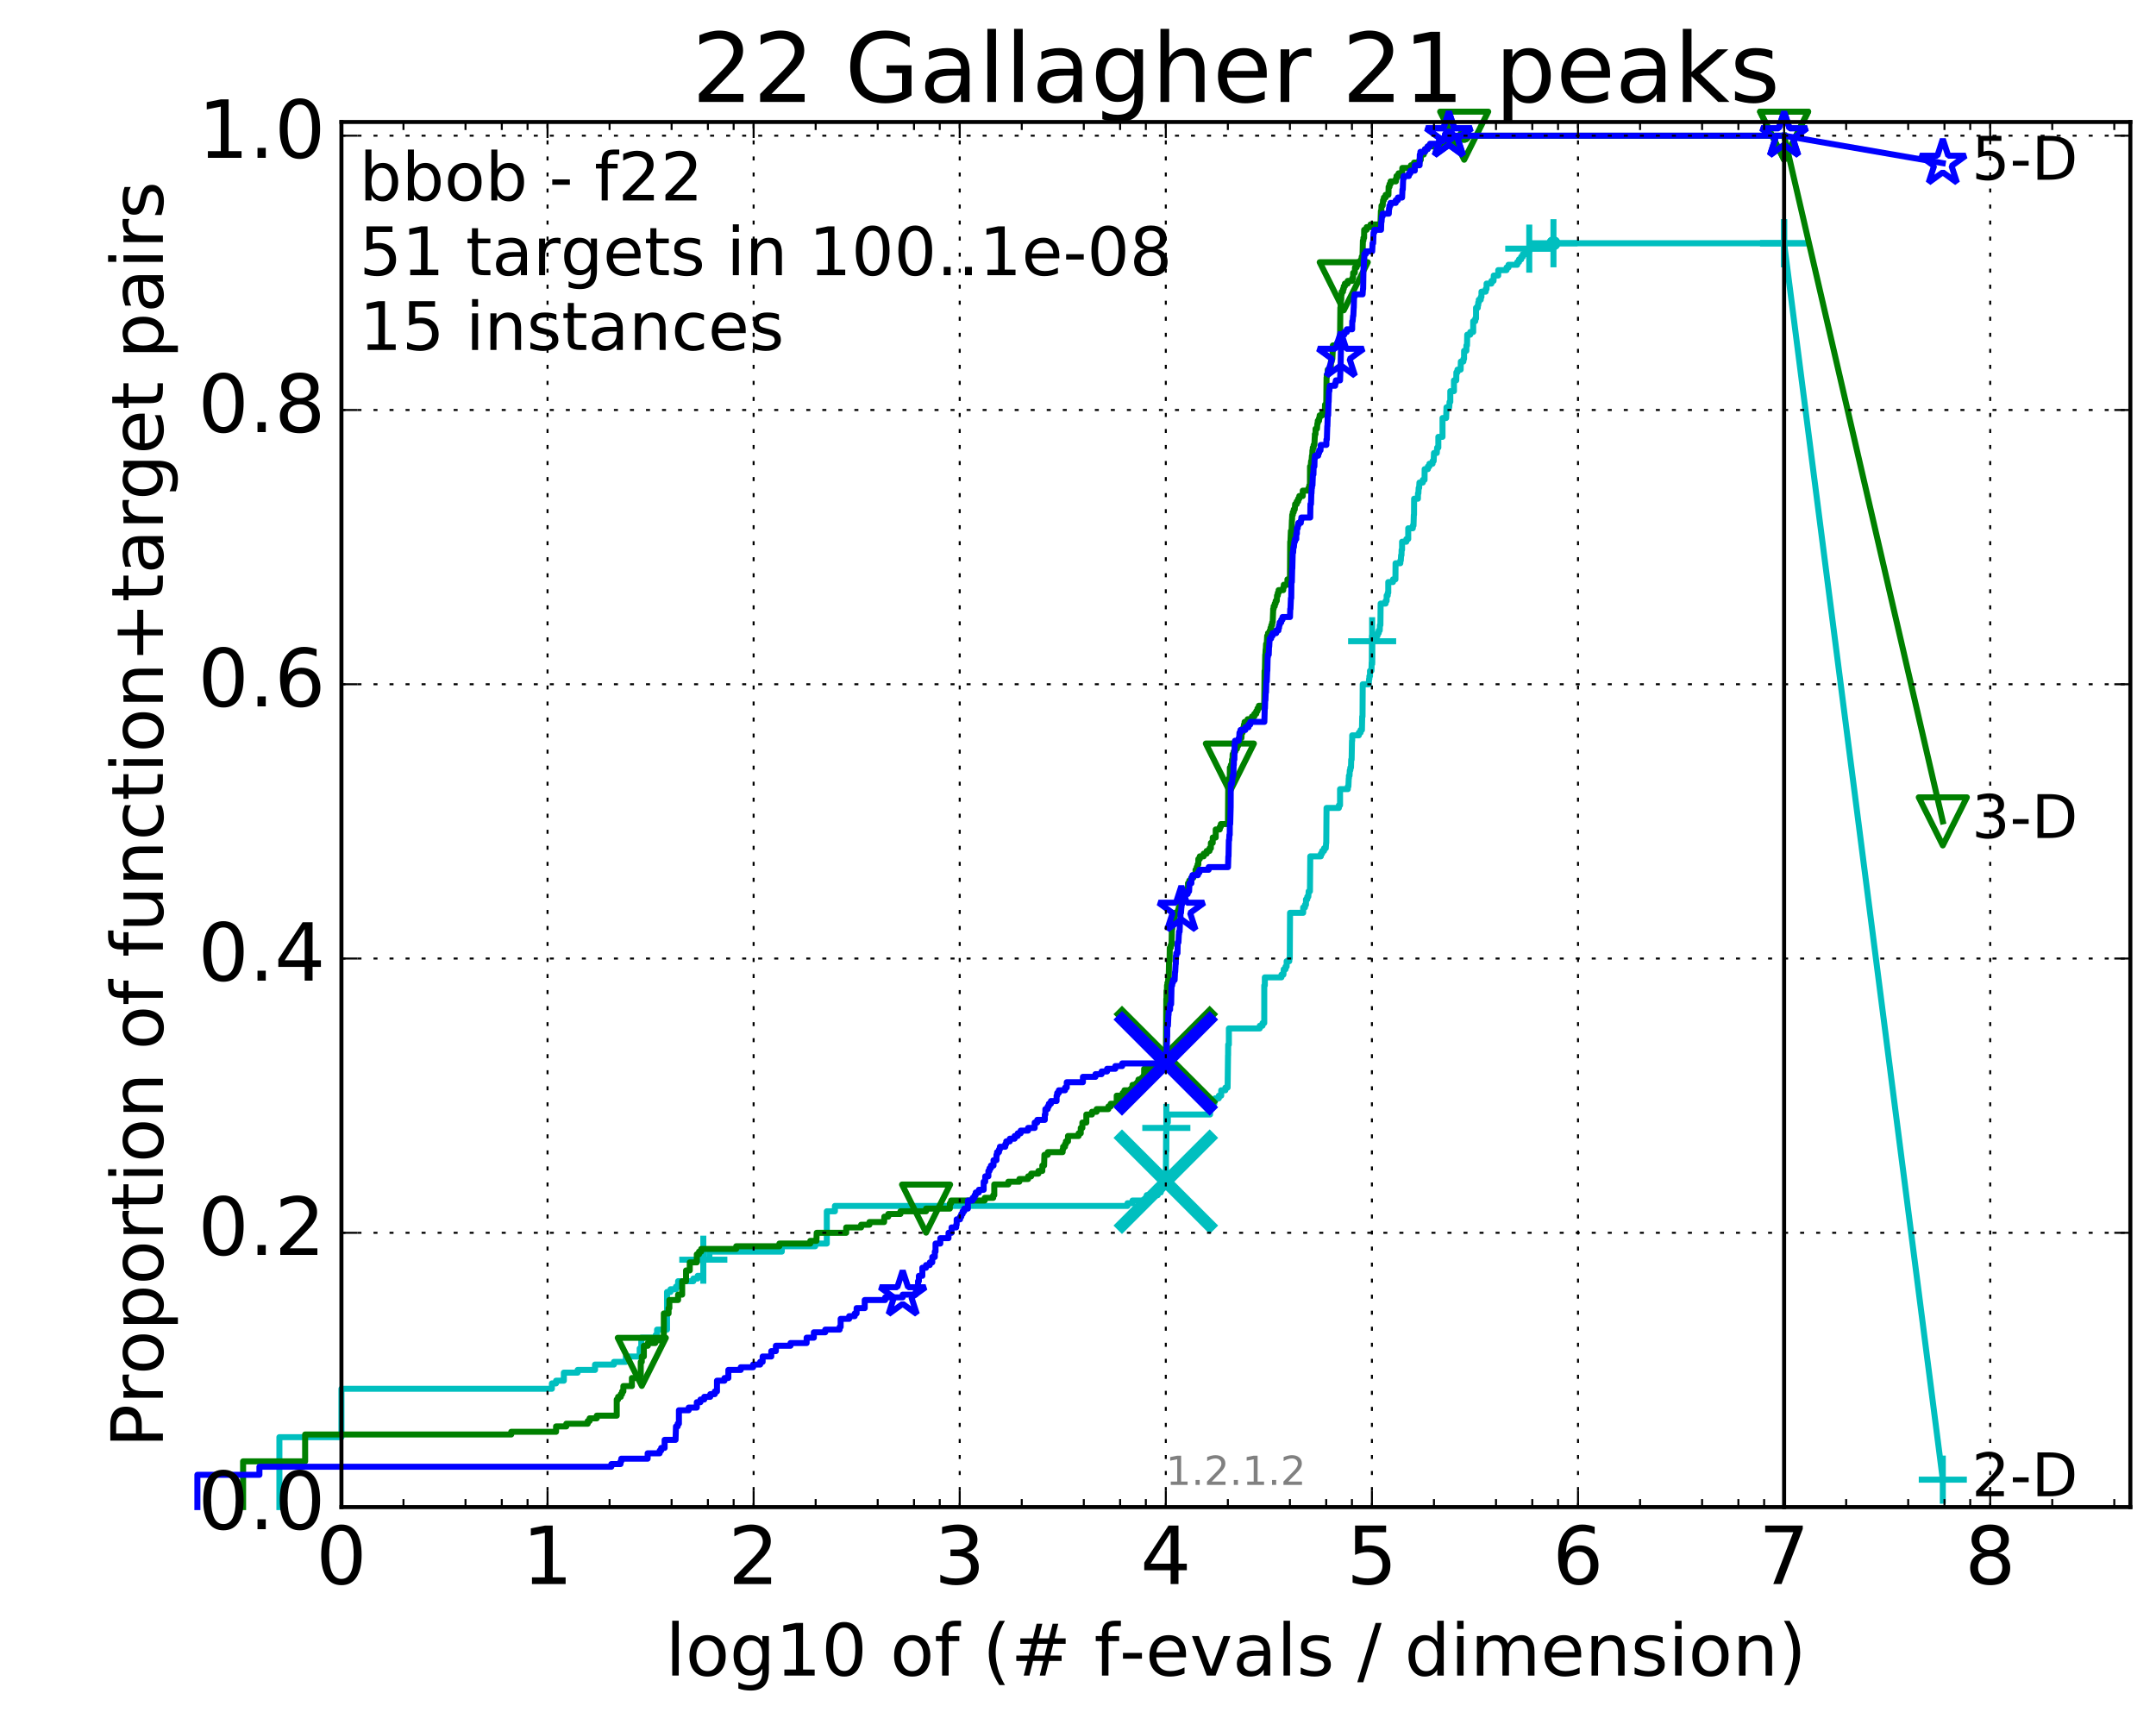 <?xml version="1.0" encoding="utf-8" standalone="no"?>
<!DOCTYPE svg PUBLIC "-//W3C//DTD SVG 1.1//EN"
  "http://www.w3.org/Graphics/SVG/1.1/DTD/svg11.dtd">
<!-- Created with matplotlib (http://matplotlib.org/) -->
<svg height="432pt" version="1.1" viewBox="0 0 538 432" width="538pt" xmlns="http://www.w3.org/2000/svg" xmlns:xlink="http://www.w3.org/1999/xlink">
 <defs>
  <style type="text/css">
*{stroke-linecap:butt;stroke-linejoin:round;stroke-miterlimit:100000;}
  </style>
 </defs>
 <g id="figure_1">
  <g id="patch_1">
   <path d="M 0 432.436 
L 538.8 432.436 
L 538.8 0 
L 0 0 
z
" style="fill:#ffffff;"/>
  </g>
  <g id="axes_1">
   <g id="patch_2">
    <path d="M 85.2 376.036 
L 531.6 376.036 
L 531.6 30.436 
L 85.2 30.436 
z
" style="fill:#ffffff;"/>
   </g>
   <g id="line2d_1">
    <defs>
     <path d="M 0 1.5 
C 0.398 1.5 0.779 1.342 1.061 1.061 
C 1.342 0.779 1.5 0.398 1.5 0 
C 1.5 -0.398 1.342 -0.779 1.061 -1.061 
C 0.779 -1.342 0.398 -1.5 0 -1.5 
C -0.398 -1.5 -0.779 -1.342 -1.061 -1.061 
C -1.342 -0.779 -1.5 -0.398 -1.5 0 
C -1.5 0.398 -1.342 0.779 -1.061 1.061 
C -0.779 1.342 -0.398 1.5 0 1.5 
z
" id="m4a181da57e" style="stroke:#00bfbf;stroke-width:0.5;"/>
    </defs>
    <g>
     <use style="fill:#00bfbf;stroke:#00bfbf;stroke-width:0.5;" x="387.644" xlink:href="#m4a181da57e" y="60.696"/>
     <use style="fill:#00bfbf;stroke:#00bfbf;stroke-width:0.5;" x="387.644" xlink:href="#m4a181da57e" y="60.696"/>
    </g>
   </g>
   <g id="line2d_2">
    <path d="M 69.718 376.036 
L 69.718 358.592 
L 85.2 358.592 
L 85.2 346.515 
L 137.718 346.515 
L 137.718 345.173 
L 138.757 345.173 
L 138.757 344.502 
L 140.701 344.502 
L 140.701 342.489 
L 144.144 342.489 
L 144.144 341.818 
L 148.48 341.818 
L 148.48 340.477 
L 153.2 340.477 
L 153.2 339.806 
L 156.182 339.806 
L 156.182 338.464 
L 159.625 338.464 
L 159.625 336.451 
L 160.021 336.451 
L 160.021 333.767 
L 163.631 333.767 
L 163.631 333.096 
L 163.962 333.096 
L 163.962 331.754 
L 166.446 331.754 
L 166.446 322.361 
L 167.311 322.361 
L 167.311 321.69 
L 168.681 321.69 
L 168.681 321.019 
L 169.207 321.019 
L 169.207 319.677 
L 173.018 319.677 
L 173.018 319.007 
L 174.087 319.007 
L 174.087 318.336 
L 175.502 318.336 
L 175.502 314.31 
L 177.017 314.31 
L 177.017 312.297 
L 195.088 312.297 
L 195.088 310.955 
L 203.427 310.955 
L 203.427 310.284 
L 206.318 310.284 
L 206.318 302.233 
L 208.343 302.233 
L 208.343 300.891 
L 281.349 300.891 
L 281.349 300.22 
L 282.601 300.22 
L 282.601 299.549 
L 286.157 299.549 
L 286.157 298.207 
L 288.896 298.207 
L 288.896 297.537 
L 289.657 297.537 
L 289.657 296.195 
L 290.282 296.195 
L 290.282 295.524 
L 290.788 295.524 
L 290.788 294.853 
L 290.918 294.853 
L 291 282.776 
L 291.042 282.776 
L 291.077 280.092 
L 291.416 280.092 
L 291.416 278.079 
L 301.953 278.079 
L 301.953 276.737 
L 302.122 276.737 
L 302.122 275.396 
L 303.027 275.396 
L 303.027 274.725 
L 303.197 274.725 
L 303.197 274.054 
L 304.144 274.054 
L 304.144 273.383 
L 304.737 273.383 
L 304.737 272.041 
L 305.776 272.041 
L 305.776 271.37 
L 306.333 271.37 
L 306.439 263.319 
L 306.457 263.319 
L 306.478 260.635 
L 306.648 260.635 
L 306.648 256.609 
L 314.36 256.609 
L 314.36 255.938 
L 315.041 255.938 
L 315.041 255.267 
L 315.477 255.267 
L 315.481 245.874 
L 315.621 245.874 
L 315.621 243.862 
L 319.767 243.862 
L 319.767 243.191 
L 320.257 243.191 
L 320.336 241.849 
L 320.78 241.849 
L 320.78 241.178 
L 321.064 241.178 
L 321.064 239.836 
L 321.722 239.836 
L 321.722 239.165 
L 321.847 239.165 
L 321.913 227.759 
L 325.189 227.759 
L 325.189 226.417 
L 325.637 226.417 
L 325.637 225.746 
L 325.889 225.746 
L 325.889 224.404 
L 326.213 224.404 
L 326.213 223.733 
L 326.473 223.733 
L 326.562 222.392 
L 326.879 222.392 
L 326.963 213.669 
L 329.599 213.669 
L 329.599 212.998 
L 329.918 212.998 
L 329.918 212.327 
L 330.395 212.327 
L 330.395 211.657 
L 330.83 211.657 
L 330.913 210.315 
L 330.949 210.315 
L 331.019 201.592 
L 334.1 201.592 
L 334.1 200.922 
L 334.39 200.922 
L 334.39 196.896 
L 336.329 196.896 
L 336.329 196.225 
L 336.475 196.225 
L 336.564 194.212 
L 336.602 194.212 
L 336.602 193.541 
L 336.756 193.541 
L 336.818 192.199 
L 336.956 192.199 
L 336.956 191.528 
L 337.117 191.528 
L 337.173 189.516 
L 337.282 189.516 
L 337.371 184.819 
L 337.423 184.819 
L 337.423 183.477 
L 339.077 183.477 
L 339.077 182.806 
L 339.509 182.806 
L 339.509 182.135 
L 339.854 182.135 
L 339.921 178.781 
L 340 178.781 
L 340.047 170.729 
L 341.552 170.729 
L 341.639 169.387 
L 341.709 169.387 
L 341.709 168.717 
L 341.862 168.717 
L 341.862 167.375 
L 342.221 167.375 
L 342.281 165.362 
L 342.352 165.362 
L 342.395 158.652 
L 343.728 158.652 
L 343.728 157.982 
L 344.035 157.982 
L 344.035 157.311 
L 344.297 157.311 
L 344.337 155.969 
L 344.461 155.969 
L 344.519 150.601 
L 345.758 150.601 
L 345.758 149.93 
L 346.016 149.93 
L 346.016 148.588 
L 346.292 148.588 
L 346.292 147.917 
L 346.423 147.917 
L 346.423 145.234 
L 347.597 145.234 
L 347.597 144.563 
L 348.21 144.563 
L 348.243 140.537 
L 349.429 140.537 
L 349.429 139.866 
L 349.551 139.866 
L 349.629 138.524 
L 349.721 138.524 
L 349.752 137.182 
L 349.865 137.182 
L 349.865 135.17 
L 350.932 135.17 
L 350.932 134.499 
L 351.406 134.499 
L 351.406 131.815 
L 352.542 131.815 
L 352.542 131.144 
L 352.721 131.144 
L 352.803 128.46 
L 352.847 128.46 
L 352.873 124.435 
L 353.825 124.435 
L 353.842 123.093 
L 353.942 123.093 
L 354.007 121.751 
L 354.124 121.751 
L 354.201 120.409 
L 355.036 120.409 
L 355.036 119.738 
L 355.477 119.738 
L 355.5 117.054 
L 356.311 117.054 
L 356.311 116.383 
L 356.684 116.383 
L 356.684 115.712 
L 357.476 115.712 
L 357.476 115.041 
L 357.751 115.041 
L 357.83 113.029 
L 358.528 113.029 
L 358.615 111.687 
L 358.919 111.687 
L 358.919 109.003 
L 359.958 109.003 
L 359.958 104.306 
L 360.863 104.306 
L 360.951 101.623 
L 361.635 101.623 
L 361.718 100.281 
L 361.901 100.281 
L 361.901 97.597 
L 362.813 97.597 
L 362.813 94.913 
L 363.384 94.913 
L 363.417 92.901 
L 363.689 92.901 
L 363.689 92.23 
L 364.483 92.23 
L 364.532 90.217 
L 365.17 90.217 
L 365.17 89.546 
L 365.336 89.546 
L 365.344 87.533 
L 365.908 87.533 
L 365.918 86.191 
L 366.073 86.191 
L 366.127 83.507 
L 366.884 83.507 
L 366.884 82.836 
L 367.617 82.836 
L 367.617 80.153 
L 368.127 80.153 
L 368.127 79.482 
L 368.326 79.482 
L 368.326 76.798 
L 368.765 76.798 
L 368.765 76.127 
L 368.88 76.127 
L 368.88 75.456 
L 369.013 75.456 
L 369.013 74.785 
L 369.501 74.785 
L 369.501 74.114 
L 369.673 74.114 
L 369.68 72.772 
L 370.737 72.772 
L 370.737 72.101 
L 370.95 72.101 
L 370.956 70.76 
L 372.164 70.76 
L 372.164 70.089 
L 372.692 70.089 
L 372.744 68.747 
L 373.861 68.747 
L 373.861 67.405 
L 375.94 67.405 
L 375.94 66.734 
L 376.431 66.734 
L 376.431 66.063 
L 378.61 66.063 
L 378.61 65.392 
L 379.052 65.392 
L 379.052 64.721 
L 379.59 64.721 
L 379.59 64.05 
L 380.012 64.05 
L 380.012 63.379 
L 380.824 63.379 
L 380.824 62.708 
L 381.607 62.708 
L 381.607 62.037 
L 386.648 62.037 
L 386.648 61.366 
L 387.644 61.366 
L 387.644 60.696 
L 445.2 60.696 
L 445.2 60.696 
" style="fill:none;stroke:#00bfbf;stroke-linecap:square;stroke-width:1.5;"/>
   </g>
   <g id="line2d_3">
    <defs>
     <path d="M -6 0 
L 6 0 
M 0 6 
L 0 -6 
" id="m8271a70338" style="stroke:#00bfbf;stroke-width:1.5;"/>
    </defs>
    <g>
     <use style="fill:none;stroke:#00bfbf;stroke-width:1.5;" x="175.502" xlink:href="#m8271a70338" y="314.31"/>
     <use style="fill:none;stroke:#00bfbf;stroke-width:1.5;" x="291.043" xlink:href="#m8271a70338" y="281.434"/>
     <use style="fill:none;stroke:#00bfbf;stroke-width:1.5;" x="342.395" xlink:href="#m8271a70338" y="159.994"/>
     <use style="fill:none;stroke:#00bfbf;stroke-width:1.5;" x="381.607" xlink:href="#m8271a70338" y="62.037"/>
     <use style="fill:none;stroke:#00bfbf;stroke-width:1.5;" x="387.644" xlink:href="#m8271a70338" y="60.696"/>
     <use style="fill:none;stroke:#00bfbf;stroke-width:1.5;" x="445.2" xlink:href="#m8271a70338" y="60.696"/>
    </g>
   </g>
   <g id="line2d_4"/>
   <g id="line2d_5">
    <path clip-path="url(#p54c8b07a79)" d="M 290.915 294.853 
" style="fill:none;stroke:#00bfbf;stroke-linecap:square;"/>
    <defs>
     <path d="M -12 12 
L 12 -12 
M -12 -12 
L 12 12 
" id="maff431e791" style="stroke:#00bfbf;stroke-width:3.0;"/>
    </defs>
    <g clip-path="url(#p54c8b07a79)">
     <use style="fill:#00bfbf;stroke:#00bfbf;stroke-width:3.0;" x="290.915" xlink:href="#maff431e791" y="294.853"/>
    </g>
   </g>
   <g id="line2d_6">
    <defs>
     <path d="M 0 1.5 
C 0.398 1.5 0.779 1.342 1.061 1.061 
C 1.342 0.779 1.5 0.398 1.5 0 
C 1.5 -0.398 1.342 -0.779 1.061 -1.061 
C 0.779 -1.342 0.398 -1.5 0 -1.5 
C -0.398 -1.5 -0.779 -1.342 -1.061 -1.061 
C -1.342 -0.779 -1.5 -0.398 -1.5 0 
C -1.5 0.398 -1.342 0.779 -1.061 1.061 
C -0.779 1.342 -0.398 1.5 0 1.5 
z
" id="me410ffd853" style="stroke:#008000;stroke-width:0.5;"/>
    </defs>
    <g>
     <use style="fill:#008000;stroke:#008000;stroke-width:0.5;" x="365.367" xlink:href="#me410ffd853" y="33.858"/>
     <use style="fill:#008000;stroke:#008000;stroke-width:0.5;" x="365.367" xlink:href="#me410ffd853" y="33.858"/>
    </g>
   </g>
   <g id="line2d_7">
    <path d="M 60.662 376.036 
L 60.662 364.63 
L 76.144 364.63 
L 76.144 357.921 
L 127.572 357.921 
L 127.572 357.25 
L 138.757 357.25 
L 138.757 355.908 
L 141.313 355.908 
L 141.313 355.237 
L 146.656 355.237 
L 146.656 354.566 
L 147.126 354.566 
L 147.126 353.895 
L 148.914 353.895 
L 148.914 353.224 
L 153.898 353.224 
L 153.898 349.199 
L 154.239 349.199 
L 154.239 348.528 
L 154.906 348.528 
L 154.906 347.857 
L 155.232 347.857 
L 155.232 347.186 
L 155.553 347.186 
L 155.553 345.844 
L 157.682 345.844 
L 157.682 343.831 
L 159.625 343.831 
L 159.625 343.16 
L 159.89 343.16 
L 159.89 339.806 
L 160.151 339.806 
L 160.151 338.464 
L 160.664 338.464 
L 160.664 335.78 
L 161.657 335.78 
L 161.657 335.109 
L 163.519 335.109 
L 163.519 334.438 
L 165.648 334.438 
L 165.648 327.729 
L 166.834 327.729 
L 166.834 326.387 
L 167.026 326.387 
L 167.026 324.374 
L 169.207 324.374 
L 169.207 323.032 
L 170.222 323.032 
L 170.222 319.677 
L 171.194 319.677 
L 171.194 316.994 
L 172.124 316.994 
L 172.124 314.981 
L 173.877 314.981 
L 173.877 312.968 
L 174.432 312.968 
L 174.432 312.297 
L 174.973 312.297 
L 174.973 311.626 
L 183.715 311.626 
L 183.715 310.955 
L 194.483 310.955 
L 194.483 310.284 
L 202.196 310.284 
L 202.196 309.613 
L 203.724 309.613 
L 203.798 307.601 
L 211.16 307.601 
L 211.16 306.259 
L 214.881 306.259 
L 214.881 305.588 
L 216.955 305.588 
L 216.955 304.917 
L 220.618 304.917 
L 220.67 303.575 
L 221.651 303.575 
L 221.651 302.904 
L 224.693 302.904 
L 224.693 302.233 
L 231.09 302.233 
L 231.09 301.562 
L 237.025 301.562 
L 237.025 300.22 
L 237.338 300.22 
L 237.338 299.549 
L 245.726 299.549 
L 245.726 298.878 
L 247.841 298.878 
L 247.841 298.207 
L 248.106 298.207 
L 248.106 295.524 
L 251.612 295.524 
L 251.612 294.853 
L 254.364 294.853 
L 254.364 294.182 
L 256.551 294.182 
L 256.551 293.511 
L 257.318 293.511 
L 257.318 292.84 
L 259.12 292.84 
L 259.12 292.169 
L 260.094 292.169 
L 260.094 290.827 
L 260.536 290.827 
L 260.62 288.143 
L 261.46 288.143 
L 261.46 287.472 
L 265.163 287.472 
L 265.163 286.802 
L 265.278 286.802 
L 265.278 286.131 
L 265.752 286.131 
L 265.752 285.46 
L 265.987 285.46 
L 265.987 284.789 
L 266.501 284.789 
L 266.501 283.447 
L 269.152 283.447 
L 269.152 282.776 
L 269.686 282.776 
L 269.686 281.434 
L 270.09 281.434 
L 270.09 280.092 
L 271.08 280.092 
L 271.08 278.079 
L 272.479 278.079 
L 272.479 277.408 
L 273.648 277.408 
L 273.648 276.737 
L 276.575 276.737 
L 276.575 276.067 
L 277.163 276.067 
L 277.163 275.396 
L 278.659 275.396 
L 278.659 273.383 
L 280.145 273.383 
L 280.145 272.712 
L 280.583 272.712 
L 280.583 272.041 
L 282.594 272.041 
L 282.594 270.699 
L 284.083 270.699 
L 284.083 269.357 
L 285.51 269.357 
L 285.51 266.673 
L 286.68 266.673 
L 286.68 266.002 
L 288.75 266.002 
L 288.75 265.332 
L 290.25 265.332 
L 290.25 263.99 
L 290.94 263.99 
L 291.036 249.229 
L 291.078 249.229 
L 291.098 247.216 
L 291.201 247.216 
L 291.211 245.874 
L 291.318 245.874 
L 291.318 245.203 
L 291.472 245.203 
L 291.535 243.862 
L 291.645 243.862 
L 291.715 239.836 
L 291.855 239.836 
L 291.902 236.481 
L 292.145 236.481 
L 292.145 235.81 
L 292.34 235.81 
L 292.423 231.785 
L 292.511 231.785 
L 292.52 230.443 
L 292.857 230.443 
L 292.904 229.101 
L 293.099 229.101 
L 293.099 228.43 
L 293.247 228.43 
L 293.247 227.759 
L 293.946 227.759 
L 293.946 227.088 
L 294.135 227.088 
L 294.135 226.417 
L 294.352 226.417 
L 294.462 224.404 
L 295.657 224.404 
L 295.735 222.392 
L 296.209 222.392 
L 296.209 221.721 
L 296.448 221.721 
L 296.448 220.379 
L 296.77 220.379 
L 296.77 219.708 
L 297.243 219.708 
L 297.243 219.037 
L 297.757 219.037 
L 297.757 218.366 
L 298.328 218.366 
L 298.328 217.024 
L 298.612 217.024 
L 298.612 216.353 
L 298.837 216.353 
L 298.837 215.682 
L 299.029 215.682 
L 299.029 214.34 
L 299.392 214.34 
L 299.392 213.669 
L 300.358 213.669 
L 300.358 212.998 
L 301.099 212.998 
L 301.099 212.327 
L 301.823 212.327 
L 301.823 211.657 
L 302.159 211.657 
L 302.159 210.315 
L 302.621 210.315 
L 302.621 208.973 
L 303.365 208.973 
L 303.365 206.96 
L 304.379 206.96 
L 304.379 206.289 
L 304.638 206.289 
L 304.638 205.618 
L 306.421 205.618 
L 306.491 196.225 
L 306.545 196.225 
L 306.545 195.554 
L 306.667 195.554 
L 306.677 194.212 
L 306.872 194.212 
L 306.896 191.528 
L 307.151 191.528 
L 307.151 190.857 
L 307.413 190.857 
L 307.44 189.516 
L 307.543 189.516 
L 307.593 188.174 
L 307.848 188.174 
L 307.848 187.503 
L 308.273 187.503 
L 308.273 186.832 
L 308.674 186.832 
L 308.674 186.161 
L 308.936 186.161 
L 308.936 185.49 
L 309.27 185.49 
L 309.27 184.148 
L 309.784 184.148 
L 309.857 182.806 
L 310.079 182.806 
L 310.079 182.135 
L 310.258 182.135 
L 310.258 181.464 
L 310.409 181.464 
L 310.409 180.793 
L 310.575 180.793 
L 310.575 180.122 
L 311.332 180.122 
L 311.332 179.452 
L 312.406 179.452 
L 312.406 178.781 
L 313.008 178.781 
L 313.008 178.11 
L 313.478 178.11 
L 313.478 177.439 
L 313.792 177.439 
L 313.792 176.768 
L 314.128 176.768 
L 314.128 176.097 
L 315.469 176.097 
L 315.552 167.375 
L 315.633 167.375 
L 315.723 163.349 
L 315.757 163.349 
L 315.833 162.007 
L 315.87 162.007 
L 315.938 160.665 
L 316.11 160.665 
L 316.205 158.652 
L 316.416 158.652 
L 316.416 157.982 
L 316.857 157.982 
L 316.857 157.311 
L 317.049 157.311 
L 317.049 156.64 
L 317.251 156.64 
L 317.251 155.969 
L 317.453 155.969 
L 317.453 155.298 
L 317.579 155.298 
L 317.687 152.614 
L 317.698 152.614 
L 317.698 151.943 
L 317.818 151.943 
L 317.818 151.272 
L 318.099 151.272 
L 318.099 150.601 
L 318.323 150.601 
L 318.323 149.93 
L 318.599 149.93 
L 318.666 148.588 
L 318.861 148.588 
L 318.861 147.917 
L 319.062 147.917 
L 319.062 147.246 
L 320.214 147.246 
L 320.214 146.576 
L 320.356 146.576 
L 320.356 145.905 
L 321.258 145.905 
L 321.258 144.563 
L 321.89 144.563 
L 321.952 135.17 
L 322.014 135.17 
L 322.117 132.486 
L 322.288 132.486 
L 322.38 129.802 
L 322.406 129.802 
L 322.459 128.46 
L 322.605 128.46 
L 322.605 127.789 
L 322.836 127.789 
L 322.836 127.118 
L 323.086 127.118 
L 323.184 125.776 
L 323.583 125.776 
L 323.583 125.106 
L 323.939 125.106 
L 323.939 124.435 
L 324.223 124.435 
L 324.223 123.764 
L 325.084 123.764 
L 325.084 122.422 
L 326.518 122.422 
L 326.518 121.751 
L 326.731 121.751 
L 326.731 121.08 
L 326.877 121.08 
L 326.9 116.383 
L 327.063 116.383 
L 327.172 115.041 
L 327.274 115.041 
L 327.373 113.7 
L 327.454 113.7 
L 327.502 112.358 
L 327.593 112.358 
L 327.593 111.687 
L 327.801 111.687 
L 327.801 111.016 
L 327.984 111.016 
L 328.084 109.003 
L 328.104 109.003 
L 328.104 108.332 
L 328.265 108.332 
L 328.279 106.99 
L 328.628 106.99 
L 328.738 105.648 
L 328.834 105.648 
L 328.834 104.977 
L 329.154 104.977 
L 329.154 104.306 
L 329.304 104.306 
L 329.304 103.636 
L 329.969 103.636 
L 329.969 102.965 
L 330.588 102.965 
L 330.648 100.952 
L 330.943 100.952 
L 331.025 94.242 
L 331.07 94.242 
L 331.07 93.571 
L 331.278 93.571 
L 331.323 92.23 
L 332.085 92.23 
L 332.109 90.217 
L 332.297 90.217 
L 332.297 89.546 
L 332.465 89.546 
L 332.563 87.533 
L 332.59 87.533 
L 332.599 86.191 
L 333.681 86.191 
L 333.681 85.52 
L 334.08 85.52 
L 334.08 84.849 
L 334.384 84.849 
L 334.467 76.798 
L 334.52 76.798 
L 334.614 74.785 
L 334.68 74.785 
L 334.711 73.443 
L 334.802 73.443 
L 334.802 72.772 
L 335.133 72.772 
L 335.133 72.101 
L 335.314 72.101 
L 335.314 71.431 
L 335.599 71.431 
L 335.599 70.76 
L 336.301 70.76 
L 336.301 70.089 
L 337.427 70.089 
L 337.427 69.418 
L 337.625 69.418 
L 337.665 68.076 
L 338.067 68.076 
L 338.114 66.734 
L 338.518 66.734 
L 338.518 66.063 
L 338.917 66.063 
L 338.917 65.392 
L 339.611 65.392 
L 339.611 64.721 
L 339.8 64.721 
L 339.8 64.05 
L 339.996 64.05 
L 340.097 60.025 
L 340.22 60.025 
L 340.22 59.354 
L 340.389 59.354 
L 340.413 57.341 
L 341.023 57.341 
L 341.023 56.67 
L 342.003 56.67 
L 342.003 55.999 
L 344.477 55.999 
L 344.587 52.644 
L 344.685 52.644 
L 344.739 51.302 
L 345.023 51.302 
L 345.121 49.961 
L 345.32 49.961 
L 345.32 49.29 
L 345.763 49.29 
L 345.763 48.619 
L 346.461 48.619 
L 346.512 46.606 
L 346.74 46.606 
L 346.74 45.935 
L 346.999 45.935 
L 346.999 45.264 
L 348.323 45.264 
L 348.323 44.593 
L 348.48 44.593 
L 348.48 43.922 
L 348.987 43.922 
L 348.987 43.251 
L 349.867 43.251 
L 349.93 41.909 
L 352.08 41.909 
L 352.08 41.238 
L 352.847 41.238 
L 352.847 40.567 
L 354.2 40.567 
L 354.2 39.896 
L 354.531 39.896 
L 354.562 38.555 
L 355.283 38.555 
L 355.283 37.884 
L 355.602 37.884 
L 355.602 37.213 
L 356.24 37.213 
L 356.24 36.542 
L 358.919 36.542 
L 358.919 35.871 
L 360.35 35.871 
L 360.35 35.2 
L 363.22 35.2 
L 363.22 34.529 
L 365.367 34.529 
L 365.367 33.858 
L 445.2 33.858 
L 445.2 33.858 
" style="fill:none;stroke:#008000;stroke-linecap:square;stroke-width:1.5;"/>
   </g>
   <g id="line2d_8">
    <defs>
     <path d="M -0 6 
L 6 -6 
L -6 -6 
z
" id="me733af01a8" style="stroke:#008000;stroke-linejoin:miter;stroke-width:1.5;"/>
    </defs>
    <g>
     <use style="fill:none;stroke:#008000;stroke-linejoin:miter;stroke-width:1.5;" x="160.151" xlink:href="#me733af01a8" y="339.806"/>
     <use style="fill:none;stroke:#008000;stroke-linejoin:miter;stroke-width:1.5;" x="231.09" xlink:href="#me733af01a8" y="301.562"/>
     <use style="fill:none;stroke:#008000;stroke-linejoin:miter;stroke-width:1.5;" x="306.896" xlink:href="#me733af01a8" y="191.528"/>
     <use style="fill:none;stroke:#008000;stroke-linejoin:miter;stroke-width:1.5;" x="335.314" xlink:href="#me733af01a8" y="71.431"/>
     <use style="fill:none;stroke:#008000;stroke-linejoin:miter;stroke-width:1.5;" x="365.367" xlink:href="#me733af01a8" y="33.858"/>
     <use style="fill:none;stroke:#008000;stroke-linejoin:miter;stroke-width:1.5;" x="445.2" xlink:href="#me733af01a8" y="33.858"/>
    </g>
   </g>
   <g id="line2d_9"/>
   <g id="line2d_10">
    <path clip-path="url(#p54c8b07a79)" d="M 290.915 263.99 
" style="fill:none;stroke:#008000;stroke-linecap:square;"/>
    <defs>
     <path d="M -12 12 
L 12 -12 
M -12 -12 
L 12 12 
" id="mc53d0b94f9" style="stroke:#008000;stroke-width:3.0;"/>
    </defs>
    <g clip-path="url(#p54c8b07a79)">
     <use style="fill:#008000;stroke:#008000;stroke-width:3.0;" x="290.915" xlink:href="#mc53d0b94f9" y="263.99"/>
    </g>
   </g>
   <g id="line2d_11">
    <defs>
     <path d="M 0 1.5 
C 0.398 1.5 0.779 1.342 1.061 1.061 
C 1.342 0.779 1.5 0.398 1.5 0 
C 1.5 -0.398 1.342 -0.779 1.061 -1.061 
C 0.779 -1.342 0.398 -1.5 0 -1.5 
C -0.398 -1.5 -0.779 -1.342 -1.061 -1.061 
C -1.342 -0.779 -1.5 -0.398 -1.5 0 
C -1.5 0.398 -1.342 0.779 -1.061 1.061 
C -0.779 1.342 -0.398 1.5 0 1.5 
z
" id="m4bca288ec7" style="stroke:#0000ff;stroke-width:0.5;"/>
    </defs>
    <g>
     <use style="fill:#0000ff;stroke:#0000ff;stroke-width:0.5;" x="361.551" xlink:href="#m4bca288ec7" y="33.858"/>
     <use style="fill:#0000ff;stroke:#0000ff;stroke-width:0.5;" x="361.551" xlink:href="#m4bca288ec7" y="33.858"/>
    </g>
   </g>
   <g id="line2d_12">
    <path d="M 49.253 376.036 
L 49.253 367.985 
L 64.735 367.985 
L 64.735 365.972 
L 152.552 365.972 
L 152.552 365.301 
L 154.84 365.301 
L 154.84 364.63 
L 155.037 364.63 
L 155.037 363.959 
L 161.609 363.959 
L 161.609 362.617 
L 164.609 362.617 
L 164.609 361.947 
L 164.989 361.947 
L 164.989 361.276 
L 165.85 361.276 
L 165.85 359.263 
L 168.575 359.263 
L 168.681 355.908 
L 169.103 355.908 
L 169.103 355.237 
L 169.414 355.237 
L 169.414 351.882 
L 171.849 351.882 
L 171.849 351.212 
L 173.877 351.212 
L 173.877 349.87 
L 174.785 349.87 
L 174.785 349.199 
L 175.736 349.199 
L 175.736 348.528 
L 177.236 348.528 
L 177.236 347.857 
L 178.367 347.857 
L 178.367 347.186 
L 178.912 347.186 
L 178.912 344.502 
L 180.782 344.502 
L 180.782 343.831 
L 181.751 343.831 
L 181.751 341.818 
L 184.844 341.818 
L 184.844 341.147 
L 187.923 341.147 
L 187.923 340.477 
L 189.693 340.477 
L 189.693 339.806 
L 190.307 339.806 
L 190.307 338.464 
L 192.462 338.464 
L 192.462 337.122 
L 193.606 337.122 
L 193.606 335.78 
L 197.262 335.78 
L 197.262 335.109 
L 201.284 335.109 
L 201.284 333.767 
L 203.087 333.767 
L 203.087 332.425 
L 205.93 332.425 
L 205.93 331.754 
L 209.519 331.754 
L 209.519 331.083 
L 209.773 331.083 
L 209.773 329.071 
L 211.899 329.071 
L 211.899 328.4 
L 213.284 328.4 
L 213.284 327.729 
L 213.755 327.729 
L 213.755 326.387 
L 215.781 326.387 
L 215.781 324.374 
L 220.883 324.374 
L 220.883 323.703 
L 225.255 323.703 
L 225.255 323.032 
L 228.475 323.032 
L 228.475 322.361 
L 228.7 322.361 
L 228.722 321.019 
L 229.081 321.019 
L 229.081 319.677 
L 229.293 319.677 
L 229.293 318.336 
L 230.158 318.336 
L 230.158 316.323 
L 231.075 316.323 
L 231.075 315.652 
L 232.012 315.652 
L 232.012 314.981 
L 232.639 314.981 
L 232.639 313.639 
L 233.268 313.639 
L 233.268 312.297 
L 233.45 312.297 
L 233.45 310.284 
L 234.641 310.284 
L 234.641 308.942 
L 236.686 308.942 
L 236.686 307.601 
L 237.448 307.601 
L 237.448 306.259 
L 238.602 306.259 
L 238.602 305.588 
L 238.722 305.588 
L 238.722 304.246 
L 239.575 304.246 
L 239.575 303.575 
L 239.88 303.575 
L 239.88 302.904 
L 240.207 302.904 
L 240.207 302.233 
L 240.618 302.233 
L 240.618 301.562 
L 241.525 301.562 
L 241.525 299.549 
L 242.72 299.549 
L 242.72 298.878 
L 243.205 298.878 
L 243.205 298.207 
L 243.483 298.207 
L 243.483 297.537 
L 244.265 297.537 
L 244.265 296.866 
L 245.462 296.866 
L 245.462 294.853 
L 245.845 294.853 
L 245.845 293.511 
L 246.637 293.511 
L 246.637 292.169 
L 246.921 292.169 
L 246.921 291.498 
L 247.274 291.498 
L 247.274 290.827 
L 247.92 290.827 
L 247.92 289.485 
L 248.652 289.485 
L 248.652 288.143 
L 248.802 288.143 
L 248.802 287.472 
L 249.289 287.472 
L 249.289 286.802 
L 249.509 286.802 
L 249.509 286.131 
L 250.854 286.131 
L 250.854 285.46 
L 251.089 285.46 
L 251.089 284.789 
L 251.982 284.789 
L 251.982 284.118 
L 253.185 284.118 
L 253.185 283.447 
L 253.958 283.447 
L 253.958 282.776 
L 254.693 282.776 
L 254.693 282.105 
L 256.539 282.105 
L 256.539 281.434 
L 258.19 281.434 
L 258.19 280.092 
L 258.832 280.092 
L 258.832 279.421 
L 260.717 279.421 
L 260.717 278.079 
L 260.858 278.079 
L 260.858 276.737 
L 261.432 276.737 
L 261.432 276.067 
L 261.726 276.067 
L 261.726 275.396 
L 262.248 275.396 
L 262.248 274.725 
L 263.656 274.725 
L 263.656 273.383 
L 263.808 273.383 
L 263.808 272.712 
L 264.213 272.712 
L 264.213 272.041 
L 265.771 272.041 
L 265.771 271.37 
L 266.194 271.37 
L 266.194 270.028 
L 270.227 270.028 
L 270.227 268.686 
L 273.359 268.686 
L 273.359 268.015 
L 274.884 268.015 
L 274.884 267.344 
L 276.259 267.344 
L 276.259 266.673 
L 278.311 266.673 
L 278.311 266.002 
L 280.027 266.002 
L 280.027 265.332 
L 290.965 265.332 
L 291.075 261.977 
L 291.13 261.977 
L 291.241 258.622 
L 291.266 258.622 
L 291.266 255.938 
L 291.447 255.938 
L 291.555 253.255 
L 291.595 253.255 
L 291.664 251.913 
L 291.984 251.913 
L 291.984 250.571 
L 292.239 250.571 
L 292.344 245.874 
L 292.5 245.874 
L 292.5 245.203 
L 292.68 245.203 
L 292.68 244.532 
L 293.11 244.532 
L 293.208 242.52 
L 293.252 242.52 
L 293.358 240.507 
L 293.408 240.507 
L 293.438 238.494 
L 293.523 238.494 
L 293.523 237.823 
L 293.831 237.823 
L 293.875 235.139 
L 294.07 235.139 
L 294.165 233.127 
L 294.198 233.127 
L 294.198 232.456 
L 294.356 232.456 
L 294.453 229.772 
L 294.567 229.772 
L 294.567 227.759 
L 294.699 227.759 
L 294.794 226.417 
L 294.822 226.417 
L 294.822 225.746 
L 294.941 225.746 
L 295.044 224.404 
L 295.257 224.404 
L 295.257 223.733 
L 295.557 223.733 
L 295.557 223.062 
L 296.377 223.062 
L 296.377 222.392 
L 296.725 222.392 
L 296.819 220.379 
L 297.295 220.379 
L 297.295 219.037 
L 297.551 219.037 
L 297.551 218.366 
L 298.927 218.366 
L 298.927 217.695 
L 299.301 217.695 
L 299.301 217.024 
L 301.609 217.024 
L 301.609 216.353 
L 306.438 216.353 
L 306.516 213.669 
L 306.56 213.669 
L 306.643 209.644 
L 306.719 209.644 
L 306.774 208.302 
L 306.865 208.302 
L 306.883 205.618 
L 306.979 205.618 
L 307.086 201.592 
L 307.093 201.592 
L 307.122 195.554 
L 307.432 195.554 
L 307.521 194.212 
L 307.572 194.212 
L 307.572 193.541 
L 307.77 193.541 
L 307.834 190.857 
L 307.884 190.857 
L 307.902 189.516 
L 308.019 189.516 
L 308.098 185.49 
L 308.181 185.49 
L 308.181 184.819 
L 309.113 184.819 
L 309.113 184.148 
L 309.231 184.148 
L 309.294 182.806 
L 309.543 182.806 
L 309.543 182.135 
L 310.76 182.135 
L 310.76 181.464 
L 311.548 181.464 
L 311.548 180.793 
L 311.986 180.793 
L 311.986 180.122 
L 315.502 180.122 
L 315.598 176.768 
L 315.646 176.768 
L 315.705 174.755 
L 315.766 174.755 
L 315.843 172.742 
L 315.915 172.742 
L 315.993 170.058 
L 316.1 170.058 
L 316.208 167.375 
L 316.243 167.375 
L 316.326 164.02 
L 316.377 164.02 
L 316.377 163.349 
L 316.6 163.349 
L 316.67 161.336 
L 316.719 161.336 
L 316.822 159.323 
L 317.196 159.323 
L 317.196 158.652 
L 317.548 158.652 
L 317.548 157.982 
L 318.454 157.982 
L 318.454 157.311 
L 319.015 157.311 
L 319.015 156.64 
L 319.177 156.64 
L 319.177 155.969 
L 319.33 155.969 
L 319.33 155.298 
L 319.715 155.298 
L 319.715 154.627 
L 320.033 154.627 
L 320.033 153.956 
L 321.902 153.956 
L 321.962 151.943 
L 322.023 151.943 
L 322.129 149.259 
L 322.212 149.259 
L 322.258 145.234 
L 322.365 145.234 
L 322.447 141.879 
L 322.481 141.879 
L 322.581 137.853 
L 322.687 137.853 
L 322.745 136.511 
L 322.873 136.511 
L 322.984 135.17 
L 323.132 135.17 
L 323.132 134.499 
L 323.468 134.499 
L 323.468 133.157 
L 323.62 133.157 
L 323.62 131.815 
L 323.824 131.815 
L 323.824 131.144 
L 323.986 131.144 
L 323.986 130.473 
L 324.602 130.473 
L 324.602 129.802 
L 324.728 129.802 
L 324.728 129.131 
L 326.949 129.131 
L 327.002 125.776 
L 327.14 125.776 
L 327.226 123.093 
L 327.266 123.093 
L 327.327 121.751 
L 327.383 121.751 
L 327.383 121.08 
L 327.512 121.08 
L 327.616 118.396 
L 327.751 118.396 
L 327.8 116.383 
L 327.989 116.383 
L 328.039 114.371 
L 328.143 114.371 
L 328.143 113.7 
L 328.941 113.7 
L 328.941 113.029 
L 329.17 113.029 
L 329.17 112.358 
L 329.515 112.358 
L 329.57 111.016 
L 330.979 111.016 
L 330.989 109.674 
L 331.095 109.674 
L 331.204 106.319 
L 331.238 106.319 
L 331.315 103.636 
L 331.423 103.636 
L 331.516 100.281 
L 331.551 100.281 
L 331.629 97.597 
L 331.719 97.597 
L 331.823 96.255 
L 333.167 96.255 
L 333.167 95.584 
L 333.341 95.584 
L 333.341 94.913 
L 334.391 94.913 
L 334.487 92.23 
L 334.521 92.23 
L 334.61 86.862 
L 334.682 86.862 
L 334.782 84.178 
L 334.907 84.178 
L 334.907 83.507 
L 335.454 83.507 
L 335.454 82.836 
L 336.088 82.836 
L 336.088 82.166 
L 337.41 82.166 
L 337.432 80.153 
L 337.532 80.153 
L 337.642 78.811 
L 337.703 78.811 
L 337.797 76.798 
L 337.819 76.798 
L 337.887 74.114 
L 337.995 74.114 
L 337.995 73.443 
L 340.017 73.443 
L 340.111 72.101 
L 340.151 72.101 
L 340.245 66.734 
L 340.318 66.734 
L 340.361 64.721 
L 340.444 64.721 
L 340.444 63.379 
L 340.833 63.379 
L 340.833 62.708 
L 342.408 62.708 
L 342.507 60.696 
L 342.653 60.696 
L 342.752 58.012 
L 342.94 58.012 
L 342.94 57.341 
L 344.621 57.341 
L 344.678 55.328 
L 344.754 55.328 
L 344.837 53.986 
L 345.015 53.986 
L 345.015 53.315 
L 346.556 53.315 
L 346.616 51.973 
L 346.708 51.973 
L 346.708 51.302 
L 346.972 51.302 
L 346.972 50.631 
L 348.281 50.631 
L 348.281 49.961 
L 348.82 49.961 
L 348.82 49.29 
L 349.876 49.29 
L 349.96 47.277 
L 350.048 47.277 
L 350.14 44.593 
L 350.27 44.593 
L 350.27 43.922 
L 351.563 43.922 
L 351.563 43.251 
L 351.935 43.251 
L 351.935 42.58 
L 353.044 42.58 
L 353.046 41.238 
L 354.24 41.238 
L 354.289 38.555 
L 354.443 38.555 
L 354.443 37.884 
L 355.581 37.884 
L 355.581 37.213 
L 356.241 37.213 
L 356.241 36.542 
L 356.843 36.542 
L 356.843 35.871 
L 359.079 35.871 
L 359.079 35.2 
L 360.043 35.2 
L 360.043 34.529 
L 361.551 34.529 
L 361.551 33.858 
L 445.2 33.858 
L 445.2 33.858 
" style="fill:none;stroke:#0000ff;stroke-linecap:square;stroke-width:1.5;"/>
   </g>
   <g id="line2d_13">
    <defs>
     <path d="M 0 -6 
L -1.347 -1.854 
L -5.706 -1.854 
L -2.18 0.708 
L -3.527 4.854 
L -0 2.292 
L 3.527 4.854 
L 2.18 0.708 
L 5.706 -1.854 
L 1.347 -1.854 
z
" id="m412652898b" style="stroke:#0000ff;stroke-linejoin:bevel;stroke-width:1.5;"/>
    </defs>
    <g>
     <use style="fill:none;stroke:#0000ff;stroke-linejoin:bevel;stroke-width:1.5;" x="225.255" xlink:href="#m412652898b" y="323.032"/>
     <use style="fill:none;stroke:#0000ff;stroke-linejoin:bevel;stroke-width:1.5;" x="294.794" xlink:href="#m412652898b" y="227.088"/>
     <use style="fill:none;stroke:#0000ff;stroke-linejoin:bevel;stroke-width:1.5;" x="334.586" xlink:href="#m412652898b" y="88.875"/>
     <use style="fill:none;stroke:#0000ff;stroke-linejoin:bevel;stroke-width:1.5;" x="361.551" xlink:href="#m412652898b" y="33.858"/>
     <use style="fill:none;stroke:#0000ff;stroke-linejoin:bevel;stroke-width:1.5;" x="361.551" xlink:href="#m412652898b" y="33.858"/>
     <use style="fill:none;stroke:#0000ff;stroke-linejoin:bevel;stroke-width:1.5;" x="445.2" xlink:href="#m412652898b" y="33.858"/>
    </g>
   </g>
   <g id="line2d_14"/>
   <g id="line2d_15">
    <path clip-path="url(#p54c8b07a79)" d="M 290.915 265.332 
" style="fill:none;stroke:#0000ff;stroke-linecap:square;"/>
    <defs>
     <path d="M -12 12 
L 12 -12 
M -12 -12 
L 12 12 
" id="m735e9422e3" style="stroke:#0000ff;stroke-width:3.0;"/>
    </defs>
    <g clip-path="url(#p54c8b07a79)">
     <use style="fill:#0000ff;stroke:#0000ff;stroke-width:3.0;" x="290.915" xlink:href="#m735e9422e3" y="265.332"/>
    </g>
   </g>
   <g id="line2d_16">
    <path d="M 445.2 60.696 
L 484.8 369.193 
" style="fill:none;stroke:#00bfbf;stroke-linecap:square;stroke-width:1.5;"/>
    <g>
     <use style="fill:none;stroke:#00bfbf;stroke-width:1.5;" x="445.2" xlink:href="#m8271a70338" y="60.696"/>
     <use style="fill:none;stroke:#00bfbf;stroke-width:1.5;" x="484.8" xlink:href="#m8271a70338" y="369.193"/>
    </g>
   </g>
   <g id="line2d_17">
    <path d="M 445.2 33.858 
L 484.8 204.947 
" style="fill:none;stroke:#008000;stroke-linecap:square;stroke-width:1.5;"/>
    <g>
     <use style="fill:none;stroke:#008000;stroke-linejoin:miter;stroke-width:1.5;" x="445.2" xlink:href="#me733af01a8" y="33.858"/>
     <use style="fill:none;stroke:#008000;stroke-linejoin:miter;stroke-width:1.5;" x="484.8" xlink:href="#me733af01a8" y="204.947"/>
    </g>
   </g>
   <g id="line2d_18">
    <path d="M 445.2 33.858 
L 484.8 40.702 
" style="fill:none;stroke:#0000ff;stroke-linecap:square;stroke-width:1.5;"/>
    <g>
     <use style="fill:none;stroke:#0000ff;stroke-linejoin:bevel;stroke-width:1.5;" x="445.2" xlink:href="#m412652898b" y="33.858"/>
     <use style="fill:none;stroke:#0000ff;stroke-linejoin:bevel;stroke-width:1.5;" x="484.8" xlink:href="#m412652898b" y="40.702"/>
    </g>
   </g>
   <g id="line2d_19">
    <path d="M 445.2 376.036 
L 445.2 33.858 
" style="fill:none;stroke:#000000;stroke-linecap:square;"/>
   </g>
   <g id="patch_3">
    <path d="M 85.2 30.436 
L 531.6 30.436 
" style="fill:none;stroke:#000000;stroke-linecap:square;stroke-linejoin:miter;"/>
   </g>
   <g id="patch_4">
    <path d="M 531.6 376.036 
L 531.6 30.436 
" style="fill:none;stroke:#000000;stroke-linecap:square;stroke-linejoin:miter;"/>
   </g>
   <g id="patch_5">
    <path d="M 85.2 376.036 
L 531.6 376.036 
" style="fill:none;stroke:#000000;stroke-linecap:square;stroke-linejoin:miter;"/>
   </g>
   <g id="patch_6">
    <path d="M 85.2 376.036 
L 85.2 30.436 
" style="fill:none;stroke:#000000;stroke-linecap:square;stroke-linejoin:miter;"/>
   </g>
   <g id="matplotlib.axis_1">
    <g id="xtick_1">
     <g id="line2d_20">
      <path clip-path="url(#p54c8b07a79)" d="M 85.2 376.036 
L 85.2 30.436 
" style="fill:none;stroke:#000000;stroke-dasharray:1,3;stroke-dashoffset:0.0;stroke-width:0.5;"/>
     </g>
     <g id="line2d_21">
      <defs>
       <path d="M 0 0 
L 0 -4 
" id="maa1877e2c3" style="stroke:#000000;stroke-width:0.5;"/>
      </defs>
      <g>
       <use style="stroke:#000000;stroke-width:0.5;" x="85.2" xlink:href="#maa1877e2c3" y="376.036"/>
      </g>
     </g>
     <g id="line2d_22">
      <defs>
       <path d="M 0 0 
L 0 4 
" id="m342171580d" style="stroke:#000000;stroke-width:0.5;"/>
      </defs>
      <g>
       <use style="stroke:#000000;stroke-width:0.5;" x="85.2" xlink:href="#m342171580d" y="30.436"/>
      </g>
     </g>
     <g id="text_1">
      <!-- 0 -->
      <defs>
       <path d="M 31.781 66.406 
Q 24.172 66.406 20.328 58.906 
Q 16.5 51.422 16.5 36.375 
Q 16.5 21.391 20.328 13.891 
Q 24.172 6.391 31.781 6.391 
Q 39.453 6.391 43.281 13.891 
Q 47.125 21.391 47.125 36.375 
Q 47.125 51.422 43.281 58.906 
Q 39.453 66.406 31.781 66.406 
M 31.781 74.219 
Q 44.047 74.219 50.516 64.516 
Q 56.984 54.828 56.984 36.375 
Q 56.984 17.969 50.516 8.266 
Q 44.047 -1.422 31.781 -1.422 
Q 19.531 -1.422 13.062 8.266 
Q 6.594 17.969 6.594 36.375 
Q 6.594 54.828 13.062 64.516 
Q 19.531 74.219 31.781 74.219 
" id="BitstreamVeraSans-Roman-30"/>
      </defs>
      <g transform="translate(78.838 395.233)scale(0.2 -0.2)">
       <use xlink:href="#BitstreamVeraSans-Roman-30"/>
      </g>
     </g>
    </g>
    <g id="xtick_2">
     <g id="line2d_23">
      <path clip-path="url(#p54c8b07a79)" d="M 136.629 376.036 
L 136.629 30.436 
" style="fill:none;stroke:#000000;stroke-dasharray:1,3;stroke-dashoffset:0.0;stroke-width:0.5;"/>
     </g>
     <g id="line2d_24">
      <g>
       <use style="stroke:#000000;stroke-width:0.5;" x="136.629" xlink:href="#maa1877e2c3" y="376.036"/>
      </g>
     </g>
     <g id="line2d_25">
      <g>
       <use style="stroke:#000000;stroke-width:0.5;" x="136.629" xlink:href="#m342171580d" y="30.436"/>
      </g>
     </g>
     <g id="text_2">
      <!-- 1 -->
      <defs>
       <path d="M 12.406 8.297 
L 28.516 8.297 
L 28.516 63.922 
L 10.984 60.406 
L 10.984 69.391 
L 28.422 72.906 
L 38.281 72.906 
L 38.281 8.297 
L 54.391 8.297 
L 54.391 0 
L 12.406 0 
z
" id="BitstreamVeraSans-Roman-31"/>
      </defs>
      <g transform="translate(130.266 395.233)scale(0.2 -0.2)">
       <use xlink:href="#BitstreamVeraSans-Roman-31"/>
      </g>
     </g>
    </g>
    <g id="xtick_3">
     <g id="line2d_26">
      <path clip-path="url(#p54c8b07a79)" d="M 188.057 376.036 
L 188.057 30.436 
" style="fill:none;stroke:#000000;stroke-dasharray:1,3;stroke-dashoffset:0.0;stroke-width:0.5;"/>
     </g>
     <g id="line2d_27">
      <g>
       <use style="stroke:#000000;stroke-width:0.5;" x="188.057" xlink:href="#maa1877e2c3" y="376.036"/>
      </g>
     </g>
     <g id="line2d_28">
      <g>
       <use style="stroke:#000000;stroke-width:0.5;" x="188.057" xlink:href="#m342171580d" y="30.436"/>
      </g>
     </g>
     <g id="text_3">
      <!-- 2 -->
      <defs>
       <path d="M 19.188 8.297 
L 53.609 8.297 
L 53.609 0 
L 7.328 0 
L 7.328 8.297 
Q 12.938 14.109 22.625 23.891 
Q 32.328 33.688 34.812 36.531 
Q 39.547 41.844 41.422 45.531 
Q 43.312 49.219 43.312 52.781 
Q 43.312 58.594 39.234 62.25 
Q 35.156 65.922 28.609 65.922 
Q 23.969 65.922 18.812 64.312 
Q 13.672 62.703 7.812 59.422 
L 7.812 69.391 
Q 13.766 71.781 18.938 73 
Q 24.125 74.219 28.422 74.219 
Q 39.75 74.219 46.484 68.547 
Q 53.219 62.891 53.219 53.422 
Q 53.219 48.922 51.531 44.891 
Q 49.859 40.875 45.406 35.406 
Q 44.188 33.984 37.641 27.219 
Q 31.109 20.453 19.188 8.297 
" id="BitstreamVeraSans-Roman-32"/>
      </defs>
      <g transform="translate(181.695 395.233)scale(0.2 -0.2)">
       <use xlink:href="#BitstreamVeraSans-Roman-32"/>
      </g>
     </g>
    </g>
    <g id="xtick_4">
     <g id="line2d_29">
      <path clip-path="url(#p54c8b07a79)" d="M 239.486 376.036 
L 239.486 30.436 
" style="fill:none;stroke:#000000;stroke-dasharray:1,3;stroke-dashoffset:0.0;stroke-width:0.5;"/>
     </g>
     <g id="line2d_30">
      <g>
       <use style="stroke:#000000;stroke-width:0.5;" x="239.486" xlink:href="#maa1877e2c3" y="376.036"/>
      </g>
     </g>
     <g id="line2d_31">
      <g>
       <use style="stroke:#000000;stroke-width:0.5;" x="239.486" xlink:href="#m342171580d" y="30.436"/>
      </g>
     </g>
     <g id="text_4">
      <!-- 3 -->
      <defs>
       <path d="M 40.578 39.312 
Q 47.656 37.797 51.625 33 
Q 55.609 28.219 55.609 21.188 
Q 55.609 10.406 48.188 4.484 
Q 40.766 -1.422 27.094 -1.422 
Q 22.516 -1.422 17.656 -0.516 
Q 12.797 0.391 7.625 2.203 
L 7.625 11.719 
Q 11.719 9.328 16.594 8.109 
Q 21.484 6.891 26.812 6.891 
Q 36.078 6.891 40.938 10.547 
Q 45.797 14.203 45.797 21.188 
Q 45.797 27.641 41.281 31.266 
Q 36.766 34.906 28.719 34.906 
L 20.219 34.906 
L 20.219 43.016 
L 29.109 43.016 
Q 36.375 43.016 40.234 45.922 
Q 44.094 48.828 44.094 54.297 
Q 44.094 59.906 40.109 62.906 
Q 36.141 65.922 28.719 65.922 
Q 24.656 65.922 20.016 65.031 
Q 15.375 64.156 9.812 62.312 
L 9.812 71.094 
Q 15.438 72.656 20.344 73.438 
Q 25.25 74.219 29.594 74.219 
Q 40.828 74.219 47.359 69.109 
Q 53.906 64.016 53.906 55.328 
Q 53.906 49.266 50.438 45.094 
Q 46.969 40.922 40.578 39.312 
" id="BitstreamVeraSans-Roman-33"/>
      </defs>
      <g transform="translate(233.123 395.233)scale(0.2 -0.2)">
       <use xlink:href="#BitstreamVeraSans-Roman-33"/>
      </g>
     </g>
    </g>
    <g id="xtick_5">
     <g id="line2d_32">
      <path clip-path="url(#p54c8b07a79)" d="M 290.914 376.036 
L 290.914 30.436 
" style="fill:none;stroke:#000000;stroke-dasharray:1,3;stroke-dashoffset:0.0;stroke-width:0.5;"/>
     </g>
     <g id="line2d_33">
      <g>
       <use style="stroke:#000000;stroke-width:0.5;" x="290.914" xlink:href="#maa1877e2c3" y="376.036"/>
      </g>
     </g>
     <g id="line2d_34">
      <g>
       <use style="stroke:#000000;stroke-width:0.5;" x="290.914" xlink:href="#m342171580d" y="30.436"/>
      </g>
     </g>
     <g id="text_5">
      <!-- 4 -->
      <defs>
       <path d="M 37.797 64.312 
L 12.891 25.391 
L 37.797 25.391 
z
M 35.203 72.906 
L 47.609 72.906 
L 47.609 25.391 
L 58.016 25.391 
L 58.016 17.188 
L 47.609 17.188 
L 47.609 0 
L 37.797 0 
L 37.797 17.188 
L 4.891 17.188 
L 4.891 26.703 
z
" id="BitstreamVeraSans-Roman-34"/>
      </defs>
      <g transform="translate(284.552 395.233)scale(0.2 -0.2)">
       <use xlink:href="#BitstreamVeraSans-Roman-34"/>
      </g>
     </g>
    </g>
    <g id="xtick_6">
     <g id="line2d_35">
      <path clip-path="url(#p54c8b07a79)" d="M 342.343 376.036 
L 342.343 30.436 
" style="fill:none;stroke:#000000;stroke-dasharray:1,3;stroke-dashoffset:0.0;stroke-width:0.5;"/>
     </g>
     <g id="line2d_36">
      <g>
       <use style="stroke:#000000;stroke-width:0.5;" x="342.343" xlink:href="#maa1877e2c3" y="376.036"/>
      </g>
     </g>
     <g id="line2d_37">
      <g>
       <use style="stroke:#000000;stroke-width:0.5;" x="342.343" xlink:href="#m342171580d" y="30.436"/>
      </g>
     </g>
     <g id="text_6">
      <!-- 5 -->
      <defs>
       <path d="M 10.797 72.906 
L 49.516 72.906 
L 49.516 64.594 
L 19.828 64.594 
L 19.828 46.734 
Q 21.969 47.469 24.109 47.828 
Q 26.266 48.188 28.422 48.188 
Q 40.625 48.188 47.75 41.5 
Q 54.891 34.812 54.891 23.391 
Q 54.891 11.625 47.562 5.094 
Q 40.234 -1.422 26.906 -1.422 
Q 22.312 -1.422 17.547 -0.641 
Q 12.797 0.141 7.719 1.703 
L 7.719 11.625 
Q 12.109 9.234 16.797 8.062 
Q 21.484 6.891 26.703 6.891 
Q 35.156 6.891 40.078 11.328 
Q 45.016 15.766 45.016 23.391 
Q 45.016 31 40.078 35.438 
Q 35.156 39.891 26.703 39.891 
Q 22.75 39.891 18.812 39.016 
Q 14.891 38.141 10.797 36.281 
z
" id="BitstreamVeraSans-Roman-35"/>
      </defs>
      <g transform="translate(335.98 395.233)scale(0.2 -0.2)">
       <use xlink:href="#BitstreamVeraSans-Roman-35"/>
      </g>
     </g>
    </g>
    <g id="xtick_7">
     <g id="line2d_38">
      <path clip-path="url(#p54c8b07a79)" d="M 393.771 376.036 
L 393.771 30.436 
" style="fill:none;stroke:#000000;stroke-dasharray:1,3;stroke-dashoffset:0.0;stroke-width:0.5;"/>
     </g>
     <g id="line2d_39">
      <g>
       <use style="stroke:#000000;stroke-width:0.5;" x="393.771" xlink:href="#maa1877e2c3" y="376.036"/>
      </g>
     </g>
     <g id="line2d_40">
      <g>
       <use style="stroke:#000000;stroke-width:0.5;" x="393.771" xlink:href="#m342171580d" y="30.436"/>
      </g>
     </g>
     <g id="text_7">
      <!-- 6 -->
      <defs>
       <path d="M 33.016 40.375 
Q 26.375 40.375 22.484 35.828 
Q 18.609 31.297 18.609 23.391 
Q 18.609 15.531 22.484 10.953 
Q 26.375 6.391 33.016 6.391 
Q 39.656 6.391 43.531 10.953 
Q 47.406 15.531 47.406 23.391 
Q 47.406 31.297 43.531 35.828 
Q 39.656 40.375 33.016 40.375 
M 52.594 71.297 
L 52.594 62.312 
Q 48.875 64.062 45.094 64.984 
Q 41.312 65.922 37.594 65.922 
Q 27.828 65.922 22.672 59.328 
Q 17.531 52.734 16.797 39.406 
Q 19.672 43.656 24.016 45.922 
Q 28.375 48.188 33.594 48.188 
Q 44.578 48.188 50.953 41.516 
Q 57.328 34.859 57.328 23.391 
Q 57.328 12.156 50.688 5.359 
Q 44.047 -1.422 33.016 -1.422 
Q 20.359 -1.422 13.672 8.266 
Q 6.984 17.969 6.984 36.375 
Q 6.984 53.656 15.188 63.938 
Q 23.391 74.219 37.203 74.219 
Q 40.922 74.219 44.703 73.484 
Q 48.484 72.75 52.594 71.297 
" id="BitstreamVeraSans-Roman-36"/>
      </defs>
      <g transform="translate(387.409 395.233)scale(0.2 -0.2)">
       <use xlink:href="#BitstreamVeraSans-Roman-36"/>
      </g>
     </g>
    </g>
    <g id="xtick_8">
     <g id="line2d_41">
      <path clip-path="url(#p54c8b07a79)" d="M 445.2 376.036 
L 445.2 30.436 
" style="fill:none;stroke:#000000;stroke-dasharray:1,3;stroke-dashoffset:0.0;stroke-width:0.5;"/>
     </g>
     <g id="line2d_42">
      <g>
       <use style="stroke:#000000;stroke-width:0.5;" x="445.2" xlink:href="#maa1877e2c3" y="376.036"/>
      </g>
     </g>
     <g id="line2d_43">
      <g>
       <use style="stroke:#000000;stroke-width:0.5;" x="445.2" xlink:href="#m342171580d" y="30.436"/>
      </g>
     </g>
     <g id="text_8">
      <!-- 7 -->
      <defs>
       <path d="M 8.203 72.906 
L 55.078 72.906 
L 55.078 68.703 
L 28.609 0 
L 18.312 0 
L 43.219 64.594 
L 8.203 64.594 
z
" id="BitstreamVeraSans-Roman-37"/>
      </defs>
      <g transform="translate(438.837 395.233)scale(0.2 -0.2)">
       <use xlink:href="#BitstreamVeraSans-Roman-37"/>
      </g>
     </g>
    </g>
    <g id="xtick_9">
     <g id="line2d_44">
      <path clip-path="url(#p54c8b07a79)" d="M 496.629 376.036 
L 496.629 30.436 
" style="fill:none;stroke:#000000;stroke-dasharray:1,3;stroke-dashoffset:0.0;stroke-width:0.5;"/>
     </g>
     <g id="line2d_45">
      <g>
       <use style="stroke:#000000;stroke-width:0.5;" x="496.629" xlink:href="#maa1877e2c3" y="376.036"/>
      </g>
     </g>
     <g id="line2d_46">
      <g>
       <use style="stroke:#000000;stroke-width:0.5;" x="496.629" xlink:href="#m342171580d" y="30.436"/>
      </g>
     </g>
     <g id="text_9">
      <!-- 8 -->
      <defs>
       <path d="M 31.781 34.625 
Q 24.75 34.625 20.719 30.859 
Q 16.703 27.094 16.703 20.516 
Q 16.703 13.922 20.719 10.156 
Q 24.75 6.391 31.781 6.391 
Q 38.812 6.391 42.859 10.172 
Q 46.922 13.969 46.922 20.516 
Q 46.922 27.094 42.891 30.859 
Q 38.875 34.625 31.781 34.625 
M 21.922 38.812 
Q 15.578 40.375 12.031 44.719 
Q 8.5 49.078 8.5 55.328 
Q 8.5 64.062 14.719 69.141 
Q 20.953 74.219 31.781 74.219 
Q 42.672 74.219 48.875 69.141 
Q 55.078 64.062 55.078 55.328 
Q 55.078 49.078 51.531 44.719 
Q 48 40.375 41.703 38.812 
Q 48.828 37.156 52.797 32.312 
Q 56.781 27.484 56.781 20.516 
Q 56.781 9.906 50.312 4.234 
Q 43.844 -1.422 31.781 -1.422 
Q 19.734 -1.422 13.25 4.234 
Q 6.781 9.906 6.781 20.516 
Q 6.781 27.484 10.781 32.312 
Q 14.797 37.156 21.922 38.812 
M 18.312 54.391 
Q 18.312 48.734 21.844 45.562 
Q 25.391 42.391 31.781 42.391 
Q 38.141 42.391 41.719 45.562 
Q 45.312 48.734 45.312 54.391 
Q 45.312 60.062 41.719 63.234 
Q 38.141 66.406 31.781 66.406 
Q 25.391 66.406 21.844 63.234 
Q 18.312 60.062 18.312 54.391 
" id="BitstreamVeraSans-Roman-38"/>
      </defs>
      <g transform="translate(490.266 395.233)scale(0.2 -0.2)">
       <use xlink:href="#BitstreamVeraSans-Roman-38"/>
      </g>
     </g>
    </g>
    <g id="xtick_10">
     <g id="line2d_47">
      <defs>
       <path d="M 0 0 
L 0 -2 
" id="m62fb70add0" style="stroke:#000000;stroke-width:0.5;"/>
      </defs>
      <g>
       <use style="stroke:#000000;stroke-width:0.5;" x="100.682" xlink:href="#m62fb70add0" y="376.036"/>
      </g>
     </g>
     <g id="line2d_48">
      <defs>
       <path d="M 0 0 
L 0 2 
" id="m1dc1fd9306" style="stroke:#000000;stroke-width:0.5;"/>
      </defs>
      <g>
       <use style="stroke:#000000;stroke-width:0.5;" x="100.682" xlink:href="#m1dc1fd9306" y="30.436"/>
      </g>
     </g>
    </g>
    <g id="xtick_11">
     <g id="line2d_49">
      <g>
       <use style="stroke:#000000;stroke-width:0.5;" x="116.163" xlink:href="#m62fb70add0" y="376.036"/>
      </g>
     </g>
     <g id="line2d_50">
      <g>
       <use style="stroke:#000000;stroke-width:0.5;" x="116.163" xlink:href="#m1dc1fd9306" y="30.436"/>
      </g>
     </g>
    </g>
    <g id="xtick_12">
     <g id="line2d_51">
      <g>
       <use style="stroke:#000000;stroke-width:0.5;" x="125.219" xlink:href="#m62fb70add0" y="376.036"/>
      </g>
     </g>
     <g id="line2d_52">
      <g>
       <use style="stroke:#000000;stroke-width:0.5;" x="125.219" xlink:href="#m1dc1fd9306" y="30.436"/>
      </g>
     </g>
    </g>
    <g id="xtick_13">
     <g id="line2d_53">
      <g>
       <use style="stroke:#000000;stroke-width:0.5;" x="131.645" xlink:href="#m62fb70add0" y="376.036"/>
      </g>
     </g>
     <g id="line2d_54">
      <g>
       <use style="stroke:#000000;stroke-width:0.5;" x="131.645" xlink:href="#m1dc1fd9306" y="30.436"/>
      </g>
     </g>
    </g>
    <g id="xtick_14">
     <g id="line2d_55">
      <g>
       <use style="stroke:#000000;stroke-width:0.5;" x="152.11" xlink:href="#m62fb70add0" y="376.036"/>
      </g>
     </g>
     <g id="line2d_56">
      <g>
       <use style="stroke:#000000;stroke-width:0.5;" x="152.11" xlink:href="#m1dc1fd9306" y="30.436"/>
      </g>
     </g>
    </g>
    <g id="xtick_15">
     <g id="line2d_57">
      <g>
       <use style="stroke:#000000;stroke-width:0.5;" x="167.592" xlink:href="#m62fb70add0" y="376.036"/>
      </g>
     </g>
     <g id="line2d_58">
      <g>
       <use style="stroke:#000000;stroke-width:0.5;" x="167.592" xlink:href="#m1dc1fd9306" y="30.436"/>
      </g>
     </g>
    </g>
    <g id="xtick_16">
     <g id="line2d_59">
      <g>
       <use style="stroke:#000000;stroke-width:0.5;" x="176.648" xlink:href="#m62fb70add0" y="376.036"/>
      </g>
     </g>
     <g id="line2d_60">
      <g>
       <use style="stroke:#000000;stroke-width:0.5;" x="176.648" xlink:href="#m1dc1fd9306" y="30.436"/>
      </g>
     </g>
    </g>
    <g id="xtick_17">
     <g id="line2d_61">
      <g>
       <use style="stroke:#000000;stroke-width:0.5;" x="183.073" xlink:href="#m62fb70add0" y="376.036"/>
      </g>
     </g>
     <g id="line2d_62">
      <g>
       <use style="stroke:#000000;stroke-width:0.5;" x="183.073" xlink:href="#m1dc1fd9306" y="30.436"/>
      </g>
     </g>
    </g>
    <g id="xtick_18">
     <g id="line2d_63">
      <g>
       <use style="stroke:#000000;stroke-width:0.5;" x="203.539" xlink:href="#m62fb70add0" y="376.036"/>
      </g>
     </g>
     <g id="line2d_64">
      <g>
       <use style="stroke:#000000;stroke-width:0.5;" x="203.539" xlink:href="#m1dc1fd9306" y="30.436"/>
      </g>
     </g>
    </g>
    <g id="xtick_19">
     <g id="line2d_65">
      <g>
       <use style="stroke:#000000;stroke-width:0.5;" x="219.02" xlink:href="#m62fb70add0" y="376.036"/>
      </g>
     </g>
     <g id="line2d_66">
      <g>
       <use style="stroke:#000000;stroke-width:0.5;" x="219.02" xlink:href="#m1dc1fd9306" y="30.436"/>
      </g>
     </g>
    </g>
    <g id="xtick_20">
     <g id="line2d_67">
      <g>
       <use style="stroke:#000000;stroke-width:0.5;" x="228.076" xlink:href="#m62fb70add0" y="376.036"/>
      </g>
     </g>
     <g id="line2d_68">
      <g>
       <use style="stroke:#000000;stroke-width:0.5;" x="228.076" xlink:href="#m1dc1fd9306" y="30.436"/>
      </g>
     </g>
    </g>
    <g id="xtick_21">
     <g id="line2d_69">
      <g>
       <use style="stroke:#000000;stroke-width:0.5;" x="234.502" xlink:href="#m62fb70add0" y="376.036"/>
      </g>
     </g>
     <g id="line2d_70">
      <g>
       <use style="stroke:#000000;stroke-width:0.5;" x="234.502" xlink:href="#m1dc1fd9306" y="30.436"/>
      </g>
     </g>
    </g>
    <g id="xtick_22">
     <g id="line2d_71">
      <g>
       <use style="stroke:#000000;stroke-width:0.5;" x="254.967" xlink:href="#m62fb70add0" y="376.036"/>
      </g>
     </g>
     <g id="line2d_72">
      <g>
       <use style="stroke:#000000;stroke-width:0.5;" x="254.967" xlink:href="#m1dc1fd9306" y="30.436"/>
      </g>
     </g>
    </g>
    <g id="xtick_23">
     <g id="line2d_73">
      <g>
       <use style="stroke:#000000;stroke-width:0.5;" x="270.449" xlink:href="#m62fb70add0" y="376.036"/>
      </g>
     </g>
     <g id="line2d_74">
      <g>
       <use style="stroke:#000000;stroke-width:0.5;" x="270.449" xlink:href="#m1dc1fd9306" y="30.436"/>
      </g>
     </g>
    </g>
    <g id="xtick_24">
     <g id="line2d_75">
      <g>
       <use style="stroke:#000000;stroke-width:0.5;" x="279.505" xlink:href="#m62fb70add0" y="376.036"/>
      </g>
     </g>
     <g id="line2d_76">
      <g>
       <use style="stroke:#000000;stroke-width:0.5;" x="279.505" xlink:href="#m1dc1fd9306" y="30.436"/>
      </g>
     </g>
    </g>
    <g id="xtick_25">
     <g id="line2d_77">
      <g>
       <use style="stroke:#000000;stroke-width:0.5;" x="285.93" xlink:href="#m62fb70add0" y="376.036"/>
      </g>
     </g>
     <g id="line2d_78">
      <g>
       <use style="stroke:#000000;stroke-width:0.5;" x="285.93" xlink:href="#m1dc1fd9306" y="30.436"/>
      </g>
     </g>
    </g>
    <g id="xtick_26">
     <g id="line2d_79">
      <g>
       <use style="stroke:#000000;stroke-width:0.5;" x="306.396" xlink:href="#m62fb70add0" y="376.036"/>
      </g>
     </g>
     <g id="line2d_80">
      <g>
       <use style="stroke:#000000;stroke-width:0.5;" x="306.396" xlink:href="#m1dc1fd9306" y="30.436"/>
      </g>
     </g>
    </g>
    <g id="xtick_27">
     <g id="line2d_81">
      <g>
       <use style="stroke:#000000;stroke-width:0.5;" x="321.877" xlink:href="#m62fb70add0" y="376.036"/>
      </g>
     </g>
     <g id="line2d_82">
      <g>
       <use style="stroke:#000000;stroke-width:0.5;" x="321.877" xlink:href="#m1dc1fd9306" y="30.436"/>
      </g>
     </g>
    </g>
    <g id="xtick_28">
     <g id="line2d_83">
      <g>
       <use style="stroke:#000000;stroke-width:0.5;" x="330.933" xlink:href="#m62fb70add0" y="376.036"/>
      </g>
     </g>
     <g id="line2d_84">
      <g>
       <use style="stroke:#000000;stroke-width:0.5;" x="330.933" xlink:href="#m1dc1fd9306" y="30.436"/>
      </g>
     </g>
    </g>
    <g id="xtick_29">
     <g id="line2d_85">
      <g>
       <use style="stroke:#000000;stroke-width:0.5;" x="337.359" xlink:href="#m62fb70add0" y="376.036"/>
      </g>
     </g>
     <g id="line2d_86">
      <g>
       <use style="stroke:#000000;stroke-width:0.5;" x="337.359" xlink:href="#m1dc1fd9306" y="30.436"/>
      </g>
     </g>
    </g>
    <g id="xtick_30">
     <g id="line2d_87">
      <g>
       <use style="stroke:#000000;stroke-width:0.5;" x="357.824" xlink:href="#m62fb70add0" y="376.036"/>
      </g>
     </g>
     <g id="line2d_88">
      <g>
       <use style="stroke:#000000;stroke-width:0.5;" x="357.824" xlink:href="#m1dc1fd9306" y="30.436"/>
      </g>
     </g>
    </g>
    <g id="xtick_31">
     <g id="line2d_89">
      <g>
       <use style="stroke:#000000;stroke-width:0.5;" x="373.306" xlink:href="#m62fb70add0" y="376.036"/>
      </g>
     </g>
     <g id="line2d_90">
      <g>
       <use style="stroke:#000000;stroke-width:0.5;" x="373.306" xlink:href="#m1dc1fd9306" y="30.436"/>
      </g>
     </g>
    </g>
    <g id="xtick_32">
     <g id="line2d_91">
      <g>
       <use style="stroke:#000000;stroke-width:0.5;" x="382.362" xlink:href="#m62fb70add0" y="376.036"/>
      </g>
     </g>
     <g id="line2d_92">
      <g>
       <use style="stroke:#000000;stroke-width:0.5;" x="382.362" xlink:href="#m1dc1fd9306" y="30.436"/>
      </g>
     </g>
    </g>
    <g id="xtick_33">
     <g id="line2d_93">
      <g>
       <use style="stroke:#000000;stroke-width:0.5;" x="388.787" xlink:href="#m62fb70add0" y="376.036"/>
      </g>
     </g>
     <g id="line2d_94">
      <g>
       <use style="stroke:#000000;stroke-width:0.5;" x="388.787" xlink:href="#m1dc1fd9306" y="30.436"/>
      </g>
     </g>
    </g>
    <g id="xtick_34">
     <g id="line2d_95">
      <g>
       <use style="stroke:#000000;stroke-width:0.5;" x="409.253" xlink:href="#m62fb70add0" y="376.036"/>
      </g>
     </g>
     <g id="line2d_96">
      <g>
       <use style="stroke:#000000;stroke-width:0.5;" x="409.253" xlink:href="#m1dc1fd9306" y="30.436"/>
      </g>
     </g>
    </g>
    <g id="xtick_35">
     <g id="line2d_97">
      <g>
       <use style="stroke:#000000;stroke-width:0.5;" x="424.735" xlink:href="#m62fb70add0" y="376.036"/>
      </g>
     </g>
     <g id="line2d_98">
      <g>
       <use style="stroke:#000000;stroke-width:0.5;" x="424.735" xlink:href="#m1dc1fd9306" y="30.436"/>
      </g>
     </g>
    </g>
    <g id="xtick_36">
     <g id="line2d_99">
      <g>
       <use style="stroke:#000000;stroke-width:0.5;" x="433.791" xlink:href="#m62fb70add0" y="376.036"/>
      </g>
     </g>
     <g id="line2d_100">
      <g>
       <use style="stroke:#000000;stroke-width:0.5;" x="433.791" xlink:href="#m1dc1fd9306" y="30.436"/>
      </g>
     </g>
    </g>
    <g id="xtick_37">
     <g id="line2d_101">
      <g>
       <use style="stroke:#000000;stroke-width:0.5;" x="440.216" xlink:href="#m62fb70add0" y="376.036"/>
      </g>
     </g>
     <g id="line2d_102">
      <g>
       <use style="stroke:#000000;stroke-width:0.5;" x="440.216" xlink:href="#m1dc1fd9306" y="30.436"/>
      </g>
     </g>
    </g>
    <g id="xtick_38">
     <g id="line2d_103">
      <g>
       <use style="stroke:#000000;stroke-width:0.5;" x="460.682" xlink:href="#m62fb70add0" y="376.036"/>
      </g>
     </g>
     <g id="line2d_104">
      <g>
       <use style="stroke:#000000;stroke-width:0.5;" x="460.682" xlink:href="#m1dc1fd9306" y="30.436"/>
      </g>
     </g>
    </g>
    <g id="xtick_39">
     <g id="line2d_105">
      <g>
       <use style="stroke:#000000;stroke-width:0.5;" x="476.163" xlink:href="#m62fb70add0" y="376.036"/>
      </g>
     </g>
     <g id="line2d_106">
      <g>
       <use style="stroke:#000000;stroke-width:0.5;" x="476.163" xlink:href="#m1dc1fd9306" y="30.436"/>
      </g>
     </g>
    </g>
    <g id="xtick_40">
     <g id="line2d_107">
      <g>
       <use style="stroke:#000000;stroke-width:0.5;" x="485.219" xlink:href="#m62fb70add0" y="376.036"/>
      </g>
     </g>
     <g id="line2d_108">
      <g>
       <use style="stroke:#000000;stroke-width:0.5;" x="485.219" xlink:href="#m1dc1fd9306" y="30.436"/>
      </g>
     </g>
    </g>
    <g id="xtick_41">
     <g id="line2d_109">
      <g>
       <use style="stroke:#000000;stroke-width:0.5;" x="491.645" xlink:href="#m62fb70add0" y="376.036"/>
      </g>
     </g>
     <g id="line2d_110">
      <g>
       <use style="stroke:#000000;stroke-width:0.5;" x="491.645" xlink:href="#m1dc1fd9306" y="30.436"/>
      </g>
     </g>
    </g>
    <g id="xtick_42">
     <g id="line2d_111">
      <g>
       <use style="stroke:#000000;stroke-width:0.5;" x="512.11" xlink:href="#m62fb70add0" y="376.036"/>
      </g>
     </g>
     <g id="line2d_112">
      <g>
       <use style="stroke:#000000;stroke-width:0.5;" x="512.11" xlink:href="#m1dc1fd9306" y="30.436"/>
      </g>
     </g>
    </g>
    <g id="xtick_43">
     <g id="line2d_113">
      <g>
       <use style="stroke:#000000;stroke-width:0.5;" x="527.592" xlink:href="#m62fb70add0" y="376.036"/>
      </g>
     </g>
     <g id="line2d_114">
      <g>
       <use style="stroke:#000000;stroke-width:0.5;" x="527.592" xlink:href="#m1dc1fd9306" y="30.436"/>
      </g>
     </g>
    </g>
    <g id="text_10">
     <!-- log10 of (# f-evals / dimension) -->
     <defs>
      <path id="BitstreamVeraSans-Roman-20"/>
      <path d="M 51.125 44 
L 36.922 44 
L 32.812 27.688 
L 47.125 27.688 
z
M 43.797 71.781 
L 38.719 51.516 
L 52.984 51.516 
L 58.109 71.781 
L 65.922 71.781 
L 60.891 51.516 
L 76.125 51.516 
L 76.125 44 
L 58.984 44 
L 54.984 27.688 
L 70.516 27.688 
L 70.516 20.219 
L 53.078 20.219 
L 48 0 
L 40.188 0 
L 45.219 20.219 
L 30.906 20.219 
L 25.875 0 
L 18.016 0 
L 23.094 20.219 
L 7.719 20.219 
L 7.719 27.688 
L 24.906 27.688 
L 29 44 
L 13.281 44 
L 13.281 51.516 
L 30.906 51.516 
L 35.891 71.781 
z
" id="BitstreamVeraSans-Roman-23"/>
      <path d="M 52 44.188 
Q 55.375 50.25 60.062 53.125 
Q 64.75 56 71.094 56 
Q 79.641 56 84.281 50.016 
Q 88.922 44.047 88.922 33.016 
L 88.922 0 
L 79.891 0 
L 79.891 32.719 
Q 79.891 40.578 77.094 44.375 
Q 74.312 48.188 68.609 48.188 
Q 61.625 48.188 57.562 43.547 
Q 53.516 38.922 53.516 30.906 
L 53.516 0 
L 44.484 0 
L 44.484 32.719 
Q 44.484 40.625 41.703 44.406 
Q 38.922 48.188 33.109 48.188 
Q 26.219 48.188 22.156 43.531 
Q 18.109 38.875 18.109 30.906 
L 18.109 0 
L 9.078 0 
L 9.078 54.688 
L 18.109 54.688 
L 18.109 46.188 
Q 21.188 51.219 25.484 53.609 
Q 29.781 56 35.688 56 
Q 41.656 56 45.828 52.969 
Q 50 49.953 52 44.188 
" id="BitstreamVeraSans-Roman-6d"/>
      <path d="M 54.891 33.016 
L 54.891 0 
L 45.906 0 
L 45.906 32.719 
Q 45.906 40.484 42.875 44.328 
Q 39.844 48.188 33.797 48.188 
Q 26.516 48.188 22.312 43.547 
Q 18.109 38.922 18.109 30.906 
L 18.109 0 
L 9.078 0 
L 9.078 54.688 
L 18.109 54.688 
L 18.109 46.188 
Q 21.344 51.125 25.703 53.562 
Q 30.078 56 35.797 56 
Q 45.219 56 50.047 50.172 
Q 54.891 44.344 54.891 33.016 
" id="BitstreamVeraSans-Roman-6e"/>
      <path d="M 31 75.875 
Q 24.469 64.656 21.281 53.656 
Q 18.109 42.672 18.109 31.391 
Q 18.109 20.125 21.312 9.062 
Q 24.516 -2 31 -13.188 
L 23.188 -13.188 
Q 15.875 -1.703 12.234 9.375 
Q 8.594 20.453 8.594 31.391 
Q 8.594 42.281 12.203 53.312 
Q 15.828 64.359 23.188 75.875 
z
" id="BitstreamVeraSans-Roman-28"/>
      <path d="M 30.609 48.391 
Q 23.391 48.391 19.188 42.75 
Q 14.984 37.109 14.984 27.297 
Q 14.984 17.484 19.156 11.844 
Q 23.344 6.203 30.609 6.203 
Q 37.797 6.203 41.984 11.859 
Q 46.188 17.531 46.188 27.297 
Q 46.188 37.016 41.984 42.703 
Q 37.797 48.391 30.609 48.391 
M 30.609 56 
Q 42.328 56 49.016 48.375 
Q 55.719 40.766 55.719 27.297 
Q 55.719 13.875 49.016 6.219 
Q 42.328 -1.422 30.609 -1.422 
Q 18.844 -1.422 12.172 6.219 
Q 5.516 13.875 5.516 27.297 
Q 5.516 40.766 12.172 48.375 
Q 18.844 56 30.609 56 
" id="BitstreamVeraSans-Roman-6f"/>
      <path d="M 9.422 75.984 
L 18.406 75.984 
L 18.406 0 
L 9.422 0 
z
" id="BitstreamVeraSans-Roman-6c"/>
      <path d="M 2.984 54.688 
L 12.5 54.688 
L 29.594 8.797 
L 46.688 54.688 
L 56.203 54.688 
L 35.688 0 
L 23.484 0 
z
" id="BitstreamVeraSans-Roman-76"/>
      <path d="M 9.422 54.688 
L 18.406 54.688 
L 18.406 0 
L 9.422 0 
z
M 9.422 75.984 
L 18.406 75.984 
L 18.406 64.594 
L 9.422 64.594 
z
" id="BitstreamVeraSans-Roman-69"/>
      <path d="M 4.891 31.391 
L 31.203 31.391 
L 31.203 23.391 
L 4.891 23.391 
z
" id="BitstreamVeraSans-Roman-2d"/>
      <path d="M 25.391 72.906 
L 33.688 72.906 
L 8.297 -9.281 
L 0 -9.281 
z
" id="BitstreamVeraSans-Roman-2f"/>
      <path d="M 56.203 29.594 
L 56.203 25.203 
L 14.891 25.203 
Q 15.484 15.922 20.484 11.062 
Q 25.484 6.203 34.422 6.203 
Q 39.594 6.203 44.453 7.469 
Q 49.312 8.734 54.109 11.281 
L 54.109 2.781 
Q 49.266 0.734 44.188 -0.344 
Q 39.109 -1.422 33.891 -1.422 
Q 20.797 -1.422 13.156 6.188 
Q 5.516 13.812 5.516 26.812 
Q 5.516 40.234 12.766 48.109 
Q 20.016 56 32.328 56 
Q 43.359 56 49.781 48.891 
Q 56.203 41.797 56.203 29.594 
M 47.219 32.234 
Q 47.125 39.594 43.094 43.984 
Q 39.062 48.391 32.422 48.391 
Q 24.906 48.391 20.391 44.141 
Q 15.875 39.891 15.188 32.172 
z
" id="BitstreamVeraSans-Roman-65"/>
      <path d="M 45.406 46.391 
L 45.406 75.984 
L 54.391 75.984 
L 54.391 0 
L 45.406 0 
L 45.406 8.203 
Q 42.578 3.328 38.25 0.953 
Q 33.938 -1.422 27.875 -1.422 
Q 17.969 -1.422 11.734 6.484 
Q 5.516 14.406 5.516 27.297 
Q 5.516 40.188 11.734 48.094 
Q 17.969 56 27.875 56 
Q 33.938 56 38.25 53.625 
Q 42.578 51.266 45.406 46.391 
M 14.797 27.297 
Q 14.797 17.391 18.875 11.75 
Q 22.953 6.109 30.078 6.109 
Q 37.203 6.109 41.297 11.75 
Q 45.406 17.391 45.406 27.297 
Q 45.406 37.203 41.297 42.844 
Q 37.203 48.484 30.078 48.484 
Q 22.953 48.484 18.875 42.844 
Q 14.797 37.203 14.797 27.297 
" id="BitstreamVeraSans-Roman-64"/>
      <path d="M 45.406 27.984 
Q 45.406 37.75 41.375 43.109 
Q 37.359 48.484 30.078 48.484 
Q 22.859 48.484 18.828 43.109 
Q 14.797 37.75 14.797 27.984 
Q 14.797 18.266 18.828 12.891 
Q 22.859 7.516 30.078 7.516 
Q 37.359 7.516 41.375 12.891 
Q 45.406 18.266 45.406 27.984 
M 54.391 6.781 
Q 54.391 -7.172 48.188 -13.984 
Q 42 -20.797 29.203 -20.797 
Q 24.469 -20.797 20.266 -20.094 
Q 16.062 -19.391 12.109 -17.922 
L 12.109 -9.188 
Q 16.062 -11.328 19.922 -12.344 
Q 23.781 -13.375 27.781 -13.375 
Q 36.625 -13.375 41.016 -8.766 
Q 45.406 -4.156 45.406 5.172 
L 45.406 9.625 
Q 42.625 4.781 38.281 2.391 
Q 33.938 0 27.875 0 
Q 17.828 0 11.672 7.656 
Q 5.516 15.328 5.516 27.984 
Q 5.516 40.672 11.672 48.328 
Q 17.828 56 27.875 56 
Q 33.938 56 38.281 53.609 
Q 42.625 51.219 45.406 46.391 
L 45.406 54.688 
L 54.391 54.688 
z
" id="BitstreamVeraSans-Roman-67"/>
      <path d="M 37.109 75.984 
L 37.109 68.5 
L 28.516 68.5 
Q 23.688 68.5 21.797 66.547 
Q 19.922 64.594 19.922 59.516 
L 19.922 54.688 
L 34.719 54.688 
L 34.719 47.703 
L 19.922 47.703 
L 19.922 0 
L 10.891 0 
L 10.891 47.703 
L 2.297 47.703 
L 2.297 54.688 
L 10.891 54.688 
L 10.891 58.5 
Q 10.891 67.625 15.141 71.797 
Q 19.391 75.984 28.609 75.984 
z
" id="BitstreamVeraSans-Roman-66"/>
      <path d="M 34.281 27.484 
Q 23.391 27.484 19.188 25 
Q 14.984 22.516 14.984 16.5 
Q 14.984 11.719 18.141 8.906 
Q 21.297 6.109 26.703 6.109 
Q 34.188 6.109 38.703 11.406 
Q 43.219 16.703 43.219 25.484 
L 43.219 27.484 
z
M 52.203 31.203 
L 52.203 0 
L 43.219 0 
L 43.219 8.297 
Q 40.141 3.328 35.547 0.953 
Q 30.953 -1.422 24.312 -1.422 
Q 15.922 -1.422 10.953 3.297 
Q 6 8.016 6 15.922 
Q 6 25.141 12.172 29.828 
Q 18.359 34.516 30.609 34.516 
L 43.219 34.516 
L 43.219 35.406 
Q 43.219 41.609 39.141 45 
Q 35.062 48.391 27.688 48.391 
Q 23 48.391 18.547 47.266 
Q 14.109 46.141 10.016 43.891 
L 10.016 52.203 
Q 14.938 54.109 19.578 55.047 
Q 24.219 56 28.609 56 
Q 40.484 56 46.344 49.844 
Q 52.203 43.703 52.203 31.203 
" id="BitstreamVeraSans-Roman-61"/>
      <path d="M 44.281 53.078 
L 44.281 44.578 
Q 40.484 46.531 36.375 47.5 
Q 32.281 48.484 27.875 48.484 
Q 21.188 48.484 17.844 46.438 
Q 14.5 44.391 14.5 40.281 
Q 14.5 37.156 16.891 35.375 
Q 19.281 33.594 26.516 31.984 
L 29.594 31.297 
Q 39.156 29.25 43.188 25.516 
Q 47.219 21.781 47.219 15.094 
Q 47.219 7.469 41.188 3.016 
Q 35.156 -1.422 24.609 -1.422 
Q 20.219 -1.422 15.453 -0.562 
Q 10.688 0.297 5.422 2 
L 5.422 11.281 
Q 10.406 8.688 15.234 7.391 
Q 20.062 6.109 24.812 6.109 
Q 31.156 6.109 34.562 8.281 
Q 37.984 10.453 37.984 14.406 
Q 37.984 18.062 35.516 20.016 
Q 33.062 21.969 24.703 23.781 
L 21.578 24.516 
Q 13.234 26.266 9.516 29.906 
Q 5.812 33.547 5.812 39.891 
Q 5.812 47.609 11.281 51.797 
Q 16.75 56 26.812 56 
Q 31.781 56 36.172 55.266 
Q 40.578 54.547 44.281 53.078 
" id="BitstreamVeraSans-Roman-73"/>
      <path d="M 8.016 75.875 
L 15.828 75.875 
Q 23.141 64.359 26.781 53.312 
Q 30.422 42.281 30.422 31.391 
Q 30.422 20.453 26.781 9.375 
Q 23.141 -1.703 15.828 -13.188 
L 8.016 -13.188 
Q 14.5 -2 17.703 9.062 
Q 20.906 20.125 20.906 31.391 
Q 20.906 42.672 17.703 53.656 
Q 14.5 64.656 8.016 75.875 
" id="BitstreamVeraSans-Roman-29"/>
     </defs>
     <g transform="translate(166.055 418.07)scale(0.18 -0.18)">
      <use xlink:href="#BitstreamVeraSans-Roman-6c"/>
      <use x="27.783" xlink:href="#BitstreamVeraSans-Roman-6f"/>
      <use x="88.965" xlink:href="#BitstreamVeraSans-Roman-67"/>
      <use x="152.441" xlink:href="#BitstreamVeraSans-Roman-31"/>
      <use x="216.064" xlink:href="#BitstreamVeraSans-Roman-30"/>
      <use x="279.688" xlink:href="#BitstreamVeraSans-Roman-20"/>
      <use x="311.475" xlink:href="#BitstreamVeraSans-Roman-6f"/>
      <use x="372.656" xlink:href="#BitstreamVeraSans-Roman-66"/>
      <use x="407.861" xlink:href="#BitstreamVeraSans-Roman-20"/>
      <use x="439.648" xlink:href="#BitstreamVeraSans-Roman-28"/>
      <use x="478.662" xlink:href="#BitstreamVeraSans-Roman-23"/>
      <use x="562.451" xlink:href="#BitstreamVeraSans-Roman-20"/>
      <use x="594.238" xlink:href="#BitstreamVeraSans-Roman-66"/>
      <use x="629.365" xlink:href="#BitstreamVeraSans-Roman-2d"/>
      <use x="665.449" xlink:href="#BitstreamVeraSans-Roman-65"/>
      <use x="726.973" xlink:href="#BitstreamVeraSans-Roman-76"/>
      <use x="786.152" xlink:href="#BitstreamVeraSans-Roman-61"/>
      <use x="847.432" xlink:href="#BitstreamVeraSans-Roman-6c"/>
      <use x="875.215" xlink:href="#BitstreamVeraSans-Roman-73"/>
      <use x="927.314" xlink:href="#BitstreamVeraSans-Roman-20"/>
      <use x="959.102" xlink:href="#BitstreamVeraSans-Roman-2f"/>
      <use x="992.793" xlink:href="#BitstreamVeraSans-Roman-20"/>
      <use x="1024.58" xlink:href="#BitstreamVeraSans-Roman-64"/>
      <use x="1088.057" xlink:href="#BitstreamVeraSans-Roman-69"/>
      <use x="1115.84" xlink:href="#BitstreamVeraSans-Roman-6d"/>
      <use x="1213.252" xlink:href="#BitstreamVeraSans-Roman-65"/>
      <use x="1274.775" xlink:href="#BitstreamVeraSans-Roman-6e"/>
      <use x="1338.154" xlink:href="#BitstreamVeraSans-Roman-73"/>
      <use x="1390.254" xlink:href="#BitstreamVeraSans-Roman-69"/>
      <use x="1418.037" xlink:href="#BitstreamVeraSans-Roman-6f"/>
      <use x="1479.219" xlink:href="#BitstreamVeraSans-Roman-6e"/>
      <use x="1542.598" xlink:href="#BitstreamVeraSans-Roman-29"/>
     </g>
    </g>
   </g>
   <g id="matplotlib.axis_2">
    <g id="ytick_1">
     <g id="line2d_115">
      <path clip-path="url(#p54c8b07a79)" d="M 85.2 376.036 
L 531.6 376.036 
" style="fill:none;stroke:#000000;stroke-dasharray:1,3;stroke-dashoffset:0.0;stroke-width:0.5;"/>
     </g>
     <g id="line2d_116">
      <defs>
       <path d="M 0 0 
L 4 0 
" id="m152a5d260f" style="stroke:#000000;stroke-width:0.5;"/>
      </defs>
      <g>
       <use style="stroke:#000000;stroke-width:0.5;" x="85.2" xlink:href="#m152a5d260f" y="376.036"/>
      </g>
     </g>
     <g id="line2d_117">
      <defs>
       <path d="M 0 0 
L -4 0 
" id="m960ded5c7e" style="stroke:#000000;stroke-width:0.5;"/>
      </defs>
      <g>
       <use style="stroke:#000000;stroke-width:0.5;" x="531.6" xlink:href="#m960ded5c7e" y="376.036"/>
      </g>
     </g>
     <g id="text_11">
      <!-- 0.0 -->
      <defs>
       <path d="M 10.688 12.406 
L 21 12.406 
L 21 0 
L 10.688 0 
z
" id="BitstreamVeraSans-Roman-2e"/>
      </defs>
      <g transform="translate(49.394 381.555)scale(0.2 -0.2)">
       <use xlink:href="#BitstreamVeraSans-Roman-30"/>
       <use x="63.623" xlink:href="#BitstreamVeraSans-Roman-2e"/>
       <use x="95.41" xlink:href="#BitstreamVeraSans-Roman-30"/>
      </g>
     </g>
    </g>
    <g id="ytick_2">
     <g id="line2d_118">
      <path clip-path="url(#p54c8b07a79)" d="M 85.2 307.601 
L 531.6 307.601 
" style="fill:none;stroke:#000000;stroke-dasharray:1,3;stroke-dashoffset:0.0;stroke-width:0.5;"/>
     </g>
     <g id="line2d_119">
      <g>
       <use style="stroke:#000000;stroke-width:0.5;" x="85.2" xlink:href="#m152a5d260f" y="307.601"/>
      </g>
     </g>
     <g id="line2d_120">
      <g>
       <use style="stroke:#000000;stroke-width:0.5;" x="531.6" xlink:href="#m960ded5c7e" y="307.601"/>
      </g>
     </g>
     <g id="text_12">
      <!-- 0.2 -->
      <g transform="translate(49.394 313.119)scale(0.2 -0.2)">
       <use xlink:href="#BitstreamVeraSans-Roman-30"/>
       <use x="63.623" xlink:href="#BitstreamVeraSans-Roman-2e"/>
       <use x="95.41" xlink:href="#BitstreamVeraSans-Roman-32"/>
      </g>
     </g>
    </g>
    <g id="ytick_3">
     <g id="line2d_121">
      <path clip-path="url(#p54c8b07a79)" d="M 85.2 239.165 
L 531.6 239.165 
" style="fill:none;stroke:#000000;stroke-dasharray:1,3;stroke-dashoffset:0.0;stroke-width:0.5;"/>
     </g>
     <g id="line2d_122">
      <g>
       <use style="stroke:#000000;stroke-width:0.5;" x="85.2" xlink:href="#m152a5d260f" y="239.165"/>
      </g>
     </g>
     <g id="line2d_123">
      <g>
       <use style="stroke:#000000;stroke-width:0.5;" x="531.6" xlink:href="#m960ded5c7e" y="239.165"/>
      </g>
     </g>
     <g id="text_13">
      <!-- 0.4 -->
      <g transform="translate(49.394 244.684)scale(0.2 -0.2)">
       <use xlink:href="#BitstreamVeraSans-Roman-30"/>
       <use x="63.623" xlink:href="#BitstreamVeraSans-Roman-2e"/>
       <use x="95.41" xlink:href="#BitstreamVeraSans-Roman-34"/>
      </g>
     </g>
    </g>
    <g id="ytick_4">
     <g id="line2d_124">
      <path clip-path="url(#p54c8b07a79)" d="M 85.2 170.729 
L 531.6 170.729 
" style="fill:none;stroke:#000000;stroke-dasharray:1,3;stroke-dashoffset:0.0;stroke-width:0.5;"/>
     </g>
     <g id="line2d_125">
      <g>
       <use style="stroke:#000000;stroke-width:0.5;" x="85.2" xlink:href="#m152a5d260f" y="170.729"/>
      </g>
     </g>
     <g id="line2d_126">
      <g>
       <use style="stroke:#000000;stroke-width:0.5;" x="531.6" xlink:href="#m960ded5c7e" y="170.729"/>
      </g>
     </g>
     <g id="text_14">
      <!-- 0.6 -->
      <g transform="translate(49.394 176.248)scale(0.2 -0.2)">
       <use xlink:href="#BitstreamVeraSans-Roman-30"/>
       <use x="63.623" xlink:href="#BitstreamVeraSans-Roman-2e"/>
       <use x="95.41" xlink:href="#BitstreamVeraSans-Roman-36"/>
      </g>
     </g>
    </g>
    <g id="ytick_5">
     <g id="line2d_127">
      <path clip-path="url(#p54c8b07a79)" d="M 85.2 102.294 
L 531.6 102.294 
" style="fill:none;stroke:#000000;stroke-dasharray:1,3;stroke-dashoffset:0.0;stroke-width:0.5;"/>
     </g>
     <g id="line2d_128">
      <g>
       <use style="stroke:#000000;stroke-width:0.5;" x="85.2" xlink:href="#m152a5d260f" y="102.294"/>
      </g>
     </g>
     <g id="line2d_129">
      <g>
       <use style="stroke:#000000;stroke-width:0.5;" x="531.6" xlink:href="#m960ded5c7e" y="102.294"/>
      </g>
     </g>
     <g id="text_15">
      <!-- 0.8 -->
      <g transform="translate(49.394 107.812)scale(0.2 -0.2)">
       <use xlink:href="#BitstreamVeraSans-Roman-30"/>
       <use x="63.623" xlink:href="#BitstreamVeraSans-Roman-2e"/>
       <use x="95.41" xlink:href="#BitstreamVeraSans-Roman-38"/>
      </g>
     </g>
    </g>
    <g id="ytick_6">
     <g id="line2d_130">
      <path clip-path="url(#p54c8b07a79)" d="M 85.2 33.858 
L 531.6 33.858 
" style="fill:none;stroke:#000000;stroke-dasharray:1,3;stroke-dashoffset:0.0;stroke-width:0.5;"/>
     </g>
     <g id="line2d_131">
      <g>
       <use style="stroke:#000000;stroke-width:0.5;" x="85.2" xlink:href="#m152a5d260f" y="33.858"/>
      </g>
     </g>
     <g id="line2d_132">
      <g>
       <use style="stroke:#000000;stroke-width:0.5;" x="531.6" xlink:href="#m960ded5c7e" y="33.858"/>
      </g>
     </g>
     <g id="text_16">
      <!-- 1.0 -->
      <g transform="translate(49.394 39.377)scale(0.2 -0.2)">
       <use xlink:href="#BitstreamVeraSans-Roman-31"/>
       <use x="63.623" xlink:href="#BitstreamVeraSans-Roman-2e"/>
       <use x="95.41" xlink:href="#BitstreamVeraSans-Roman-30"/>
      </g>
     </g>
    </g>
    <g id="text_17">
     <!-- Proportion of function+target pairs -->
     <defs>
      <path d="M 19.672 64.797 
L 19.672 37.406 
L 32.078 37.406 
Q 38.969 37.406 42.719 40.969 
Q 46.484 44.531 46.484 51.125 
Q 46.484 57.672 42.719 61.234 
Q 38.969 64.797 32.078 64.797 
z
M 9.812 72.906 
L 32.078 72.906 
Q 44.344 72.906 50.609 67.359 
Q 56.891 61.812 56.891 51.125 
Q 56.891 40.328 50.609 34.812 
Q 44.344 29.297 32.078 29.297 
L 19.672 29.297 
L 19.672 0 
L 9.812 0 
z
" id="BitstreamVeraSans-Roman-50"/>
      <path d="M 46 62.703 
L 46 35.5 
L 73.188 35.5 
L 73.188 27.203 
L 46 27.203 
L 46 0 
L 37.797 0 
L 37.797 27.203 
L 10.594 27.203 
L 10.594 35.5 
L 37.797 35.5 
L 37.797 62.703 
z
" id="BitstreamVeraSans-Roman-2b"/>
      <path d="M 18.109 8.203 
L 18.109 -20.797 
L 9.078 -20.797 
L 9.078 54.688 
L 18.109 54.688 
L 18.109 46.391 
Q 20.953 51.266 25.266 53.625 
Q 29.594 56 35.594 56 
Q 45.562 56 51.781 48.094 
Q 58.016 40.188 58.016 27.297 
Q 58.016 14.406 51.781 6.484 
Q 45.562 -1.422 35.594 -1.422 
Q 29.594 -1.422 25.266 0.953 
Q 20.953 3.328 18.109 8.203 
M 48.688 27.297 
Q 48.688 37.203 44.609 42.844 
Q 40.531 48.484 33.406 48.484 
Q 26.266 48.484 22.188 42.844 
Q 18.109 37.203 18.109 27.297 
Q 18.109 17.391 22.188 11.75 
Q 26.266 6.109 33.406 6.109 
Q 40.531 6.109 44.609 11.75 
Q 48.688 17.391 48.688 27.297 
" id="BitstreamVeraSans-Roman-70"/>
      <path d="M 18.312 70.219 
L 18.312 54.688 
L 36.812 54.688 
L 36.812 47.703 
L 18.312 47.703 
L 18.312 18.016 
Q 18.312 11.328 20.141 9.422 
Q 21.969 7.516 27.594 7.516 
L 36.812 7.516 
L 36.812 0 
L 27.594 0 
Q 17.188 0 13.234 3.875 
Q 9.281 7.766 9.281 18.016 
L 9.281 47.703 
L 2.688 47.703 
L 2.688 54.688 
L 9.281 54.688 
L 9.281 70.219 
z
" id="BitstreamVeraSans-Roman-74"/>
      <path d="M 8.5 21.578 
L 8.5 54.688 
L 17.484 54.688 
L 17.484 21.922 
Q 17.484 14.156 20.5 10.266 
Q 23.531 6.391 29.594 6.391 
Q 36.859 6.391 41.078 11.031 
Q 45.312 15.672 45.312 23.688 
L 45.312 54.688 
L 54.297 54.688 
L 54.297 0 
L 45.312 0 
L 45.312 8.406 
Q 42.047 3.422 37.719 1 
Q 33.406 -1.422 27.688 -1.422 
Q 18.266 -1.422 13.375 4.438 
Q 8.5 10.297 8.5 21.578 
" id="BitstreamVeraSans-Roman-75"/>
      <path d="M 41.109 46.297 
Q 39.594 47.172 37.812 47.578 
Q 36.031 48 33.891 48 
Q 26.266 48 22.188 43.047 
Q 18.109 38.094 18.109 28.812 
L 18.109 0 
L 9.078 0 
L 9.078 54.688 
L 18.109 54.688 
L 18.109 46.188 
Q 20.953 51.172 25.484 53.578 
Q 30.031 56 36.531 56 
Q 37.453 56 38.578 55.875 
Q 39.703 55.766 41.062 55.516 
z
" id="BitstreamVeraSans-Roman-72"/>
      <path d="M 48.781 52.594 
L 48.781 44.188 
Q 44.969 46.297 41.141 47.344 
Q 37.312 48.391 33.406 48.391 
Q 24.656 48.391 19.812 42.844 
Q 14.984 37.312 14.984 27.297 
Q 14.984 17.281 19.812 11.734 
Q 24.656 6.203 33.406 6.203 
Q 37.312 6.203 41.141 7.25 
Q 44.969 8.297 48.781 10.406 
L 48.781 2.094 
Q 45.016 0.344 40.984 -0.531 
Q 36.969 -1.422 32.422 -1.422 
Q 20.062 -1.422 12.781 6.344 
Q 5.516 14.109 5.516 27.297 
Q 5.516 40.672 12.859 48.328 
Q 20.219 56 33.016 56 
Q 37.156 56 41.109 55.141 
Q 45.062 54.297 48.781 52.594 
" id="BitstreamVeraSans-Roman-63"/>
     </defs>
     <g transform="translate(40.65 361.226)rotate(-90.0)scale(0.18 -0.18)">
      <use xlink:href="#BitstreamVeraSans-Roman-50"/>
      <use x="60.287" xlink:href="#BitstreamVeraSans-Roman-72"/>
      <use x="101.369" xlink:href="#BitstreamVeraSans-Roman-6f"/>
      <use x="162.551" xlink:href="#BitstreamVeraSans-Roman-70"/>
      <use x="226.027" xlink:href="#BitstreamVeraSans-Roman-6f"/>
      <use x="287.209" xlink:href="#BitstreamVeraSans-Roman-72"/>
      <use x="328.322" xlink:href="#BitstreamVeraSans-Roman-74"/>
      <use x="367.531" xlink:href="#BitstreamVeraSans-Roman-69"/>
      <use x="395.314" xlink:href="#BitstreamVeraSans-Roman-6f"/>
      <use x="456.496" xlink:href="#BitstreamVeraSans-Roman-6e"/>
      <use x="519.875" xlink:href="#BitstreamVeraSans-Roman-20"/>
      <use x="551.662" xlink:href="#BitstreamVeraSans-Roman-6f"/>
      <use x="612.844" xlink:href="#BitstreamVeraSans-Roman-66"/>
      <use x="648.049" xlink:href="#BitstreamVeraSans-Roman-20"/>
      <use x="679.836" xlink:href="#BitstreamVeraSans-Roman-66"/>
      <use x="715.041" xlink:href="#BitstreamVeraSans-Roman-75"/>
      <use x="778.42" xlink:href="#BitstreamVeraSans-Roman-6e"/>
      <use x="841.799" xlink:href="#BitstreamVeraSans-Roman-63"/>
      <use x="896.779" xlink:href="#BitstreamVeraSans-Roman-74"/>
      <use x="935.988" xlink:href="#BitstreamVeraSans-Roman-69"/>
      <use x="963.771" xlink:href="#BitstreamVeraSans-Roman-6f"/>
      <use x="1024.953" xlink:href="#BitstreamVeraSans-Roman-6e"/>
      <use x="1088.332" xlink:href="#BitstreamVeraSans-Roman-2b"/>
      <use x="1172.121" xlink:href="#BitstreamVeraSans-Roman-74"/>
      <use x="1211.33" xlink:href="#BitstreamVeraSans-Roman-61"/>
      <use x="1272.609" xlink:href="#BitstreamVeraSans-Roman-72"/>
      <use x="1313.707" xlink:href="#BitstreamVeraSans-Roman-67"/>
      <use x="1377.184" xlink:href="#BitstreamVeraSans-Roman-65"/>
      <use x="1438.707" xlink:href="#BitstreamVeraSans-Roman-74"/>
      <use x="1477.916" xlink:href="#BitstreamVeraSans-Roman-20"/>
      <use x="1509.703" xlink:href="#BitstreamVeraSans-Roman-70"/>
      <use x="1573.18" xlink:href="#BitstreamVeraSans-Roman-61"/>
      <use x="1634.459" xlink:href="#BitstreamVeraSans-Roman-69"/>
      <use x="1662.242" xlink:href="#BitstreamVeraSans-Roman-72"/>
      <use x="1703.355" xlink:href="#BitstreamVeraSans-Roman-73"/>
     </g>
    </g>
   </g>
   <g id="text_18">
    <!-- 2-D -->
    <defs>
     <path d="M 19.672 64.797 
L 19.672 8.109 
L 31.594 8.109 
Q 46.688 8.109 53.688 14.938 
Q 60.688 21.781 60.688 36.531 
Q 60.688 51.172 53.688 57.984 
Q 46.688 64.797 31.594 64.797 
z
M 9.812 72.906 
L 30.078 72.906 
Q 51.266 72.906 61.172 64.094 
Q 71.094 55.281 71.094 36.531 
Q 71.094 17.672 61.125 8.828 
Q 51.172 0 30.078 0 
L 9.812 0 
z
" id="BitstreamVeraSans-Roman-44"/>
    </defs>
    <g transform="translate(492.0 373.332)scale(0.15 -0.15)">
     <use xlink:href="#BitstreamVeraSans-Roman-32"/>
     <use x="63.623" xlink:href="#BitstreamVeraSans-Roman-2d"/>
     <use x="99.707" xlink:href="#BitstreamVeraSans-Roman-44"/>
    </g>
   </g>
   <g id="text_19">
    <!-- 3-D -->
    <g transform="translate(492.0 209.086)scale(0.15 -0.15)">
     <use xlink:href="#BitstreamVeraSans-Roman-33"/>
     <use x="63.623" xlink:href="#BitstreamVeraSans-Roman-2d"/>
     <use x="99.707" xlink:href="#BitstreamVeraSans-Roman-44"/>
    </g>
   </g>
   <g id="text_20">
    <!-- 5-D -->
    <g transform="translate(492.0 44.841)scale(0.15 -0.15)">
     <use xlink:href="#BitstreamVeraSans-Roman-35"/>
     <use x="63.623" xlink:href="#BitstreamVeraSans-Roman-2d"/>
     <use x="99.707" xlink:href="#BitstreamVeraSans-Roman-44"/>
    </g>
   </g>
   <g id="text_21">
    <!-- bbob - f22 -->
    <defs>
     <path d="M 48.688 27.297 
Q 48.688 37.203 44.609 42.844 
Q 40.531 48.484 33.406 48.484 
Q 26.266 48.484 22.188 42.844 
Q 18.109 37.203 18.109 27.297 
Q 18.109 17.391 22.188 11.75 
Q 26.266 6.109 33.406 6.109 
Q 40.531 6.109 44.609 11.75 
Q 48.688 17.391 48.688 27.297 
M 18.109 46.391 
Q 20.953 51.266 25.266 53.625 
Q 29.594 56 35.594 56 
Q 45.562 56 51.781 48.094 
Q 58.016 40.188 58.016 27.297 
Q 58.016 14.406 51.781 6.484 
Q 45.562 -1.422 35.594 -1.422 
Q 29.594 -1.422 25.266 0.953 
Q 20.953 3.328 18.109 8.203 
L 18.109 0 
L 9.078 0 
L 9.078 75.984 
L 18.109 75.984 
z
" id="BitstreamVeraSans-Roman-62"/>
    </defs>
    <g transform="translate(89.664 50.007)scale(0.167 -0.167)">
     <use xlink:href="#BitstreamVeraSans-Roman-62"/>
     <use x="63.477" xlink:href="#BitstreamVeraSans-Roman-62"/>
     <use x="126.953" xlink:href="#BitstreamVeraSans-Roman-6f"/>
     <use x="188.135" xlink:href="#BitstreamVeraSans-Roman-62"/>
     <use x="251.611" xlink:href="#BitstreamVeraSans-Roman-20"/>
     <use x="283.398" xlink:href="#BitstreamVeraSans-Roman-2d"/>
     <use x="319.482" xlink:href="#BitstreamVeraSans-Roman-20"/>
     <use x="351.27" xlink:href="#BitstreamVeraSans-Roman-66"/>
     <use x="386.475" xlink:href="#BitstreamVeraSans-Roman-32"/>
     <use x="450.098" xlink:href="#BitstreamVeraSans-Roman-32"/>
    </g>
    <!-- 51 targets in 100..1e-08 -->
    <g transform="translate(89.664 68.663)scale(0.167 -0.167)">
     <use xlink:href="#BitstreamVeraSans-Roman-35"/>
     <use x="63.623" xlink:href="#BitstreamVeraSans-Roman-31"/>
     <use x="127.246" xlink:href="#BitstreamVeraSans-Roman-20"/>
     <use x="159.033" xlink:href="#BitstreamVeraSans-Roman-74"/>
     <use x="198.242" xlink:href="#BitstreamVeraSans-Roman-61"/>
     <use x="259.521" xlink:href="#BitstreamVeraSans-Roman-72"/>
     <use x="300.619" xlink:href="#BitstreamVeraSans-Roman-67"/>
     <use x="364.096" xlink:href="#BitstreamVeraSans-Roman-65"/>
     <use x="425.619" xlink:href="#BitstreamVeraSans-Roman-74"/>
     <use x="464.828" xlink:href="#BitstreamVeraSans-Roman-73"/>
     <use x="516.928" xlink:href="#BitstreamVeraSans-Roman-20"/>
     <use x="548.715" xlink:href="#BitstreamVeraSans-Roman-69"/>
     <use x="576.498" xlink:href="#BitstreamVeraSans-Roman-6e"/>
     <use x="639.877" xlink:href="#BitstreamVeraSans-Roman-20"/>
     <use x="671.664" xlink:href="#BitstreamVeraSans-Roman-31"/>
     <use x="735.287" xlink:href="#BitstreamVeraSans-Roman-30"/>
     <use x="798.91" xlink:href="#BitstreamVeraSans-Roman-30"/>
     <use x="862.533" xlink:href="#BitstreamVeraSans-Roman-2e"/>
     <use x="894.32" xlink:href="#BitstreamVeraSans-Roman-2e"/>
     <use x="926.107" xlink:href="#BitstreamVeraSans-Roman-31"/>
     <use x="989.73" xlink:href="#BitstreamVeraSans-Roman-65"/>
     <use x="1051.254" xlink:href="#BitstreamVeraSans-Roman-2d"/>
     <use x="1087.338" xlink:href="#BitstreamVeraSans-Roman-30"/>
     <use x="1150.961" xlink:href="#BitstreamVeraSans-Roman-38"/>
    </g>
    <!-- 15 instances -->
    <g transform="translate(89.664 87.318)scale(0.167 -0.167)">
     <use xlink:href="#BitstreamVeraSans-Roman-31"/>
     <use x="63.623" xlink:href="#BitstreamVeraSans-Roman-35"/>
     <use x="127.246" xlink:href="#BitstreamVeraSans-Roman-20"/>
     <use x="159.033" xlink:href="#BitstreamVeraSans-Roman-69"/>
     <use x="186.816" xlink:href="#BitstreamVeraSans-Roman-6e"/>
     <use x="250.195" xlink:href="#BitstreamVeraSans-Roman-73"/>
     <use x="302.295" xlink:href="#BitstreamVeraSans-Roman-74"/>
     <use x="341.504" xlink:href="#BitstreamVeraSans-Roman-61"/>
     <use x="402.783" xlink:href="#BitstreamVeraSans-Roman-6e"/>
     <use x="466.162" xlink:href="#BitstreamVeraSans-Roman-63"/>
     <use x="521.143" xlink:href="#BitstreamVeraSans-Roman-65"/>
     <use x="582.666" xlink:href="#BitstreamVeraSans-Roman-73"/>
    </g>
   </g>
   <g id="text_22">
    <!-- 1.2.1.2 -->
    <g style="fill:#808080;" transform="translate(290.908 370.501)scale(0.1 -0.1)">
     <use xlink:href="#BitstreamVeraSans-Roman-31"/>
     <use x="63.623" xlink:href="#BitstreamVeraSans-Roman-2e"/>
     <use x="95.41" xlink:href="#BitstreamVeraSans-Roman-32"/>
     <use x="159.033" xlink:href="#BitstreamVeraSans-Roman-2e"/>
     <use x="190.82" xlink:href="#BitstreamVeraSans-Roman-31"/>
     <use x="254.443" xlink:href="#BitstreamVeraSans-Roman-2e"/>
     <use x="286.23" xlink:href="#BitstreamVeraSans-Roman-32"/>
    </g>
   </g>
   <g id="text_23">
    <!-- 22 Gallagher 21 peaks -->
    <defs>
     <path d="M 59.516 10.406 
L 59.516 29.984 
L 43.406 29.984 
L 43.406 38.094 
L 69.281 38.094 
L 69.281 6.781 
Q 63.578 2.734 56.688 0.656 
Q 49.812 -1.422 42 -1.422 
Q 24.906 -1.422 15.25 8.562 
Q 5.609 18.562 5.609 36.375 
Q 5.609 54.25 15.25 64.234 
Q 24.906 74.219 42 74.219 
Q 49.125 74.219 55.547 72.453 
Q 61.969 70.703 67.391 67.281 
L 67.391 56.781 
Q 61.922 61.422 55.766 63.766 
Q 49.609 66.109 42.828 66.109 
Q 29.438 66.109 22.719 58.641 
Q 16.016 51.172 16.016 36.375 
Q 16.016 21.625 22.719 14.156 
Q 29.438 6.688 42.828 6.688 
Q 48.047 6.688 52.141 7.594 
Q 56.25 8.5 59.516 10.406 
" id="BitstreamVeraSans-Roman-47"/>
     <path d="M 54.891 33.016 
L 54.891 0 
L 45.906 0 
L 45.906 32.719 
Q 45.906 40.484 42.875 44.328 
Q 39.844 48.188 33.797 48.188 
Q 26.516 48.188 22.312 43.547 
Q 18.109 38.922 18.109 30.906 
L 18.109 0 
L 9.078 0 
L 9.078 75.984 
L 18.109 75.984 
L 18.109 46.188 
Q 21.344 51.125 25.703 53.562 
Q 30.078 56 35.797 56 
Q 45.219 56 50.047 50.172 
Q 54.891 44.344 54.891 33.016 
" id="BitstreamVeraSans-Roman-68"/>
     <path d="M 9.078 75.984 
L 18.109 75.984 
L 18.109 31.109 
L 44.922 54.688 
L 56.391 54.688 
L 27.391 29.109 
L 57.625 0 
L 45.906 0 
L 18.109 26.703 
L 18.109 0 
L 9.078 0 
z
" id="BitstreamVeraSans-Roman-6b"/>
    </defs>
    <g transform="translate(172.65 25.436)scale(0.24 -0.24)">
     <use xlink:href="#BitstreamVeraSans-Roman-32"/>
     <use x="63.623" xlink:href="#BitstreamVeraSans-Roman-32"/>
     <use x="127.246" xlink:href="#BitstreamVeraSans-Roman-20"/>
     <use x="159.033" xlink:href="#BitstreamVeraSans-Roman-47"/>
     <use x="236.523" xlink:href="#BitstreamVeraSans-Roman-61"/>
     <use x="297.803" xlink:href="#BitstreamVeraSans-Roman-6c"/>
     <use x="325.586" xlink:href="#BitstreamVeraSans-Roman-6c"/>
     <use x="353.369" xlink:href="#BitstreamVeraSans-Roman-61"/>
     <use x="414.648" xlink:href="#BitstreamVeraSans-Roman-67"/>
     <use x="478.125" xlink:href="#BitstreamVeraSans-Roman-68"/>
     <use x="541.504" xlink:href="#BitstreamVeraSans-Roman-65"/>
     <use x="603.027" xlink:href="#BitstreamVeraSans-Roman-72"/>
     <use x="644.141" xlink:href="#BitstreamVeraSans-Roman-20"/>
     <use x="675.928" xlink:href="#BitstreamVeraSans-Roman-32"/>
     <use x="739.551" xlink:href="#BitstreamVeraSans-Roman-31"/>
     <use x="803.174" xlink:href="#BitstreamVeraSans-Roman-20"/>
     <use x="834.961" xlink:href="#BitstreamVeraSans-Roman-70"/>
     <use x="898.438" xlink:href="#BitstreamVeraSans-Roman-65"/>
     <use x="959.961" xlink:href="#BitstreamVeraSans-Roman-61"/>
     <use x="1021.24" xlink:href="#BitstreamVeraSans-Roman-6b"/>
     <use x="1079.15" xlink:href="#BitstreamVeraSans-Roman-73"/>
    </g>
   </g>
  </g>
 </g>
 <defs>
  <clipPath id="p54c8b07a79">
   <rect height="345.6" width="446.4" x="85.2" y="30.436"/>
  </clipPath>
 </defs>
</svg>

